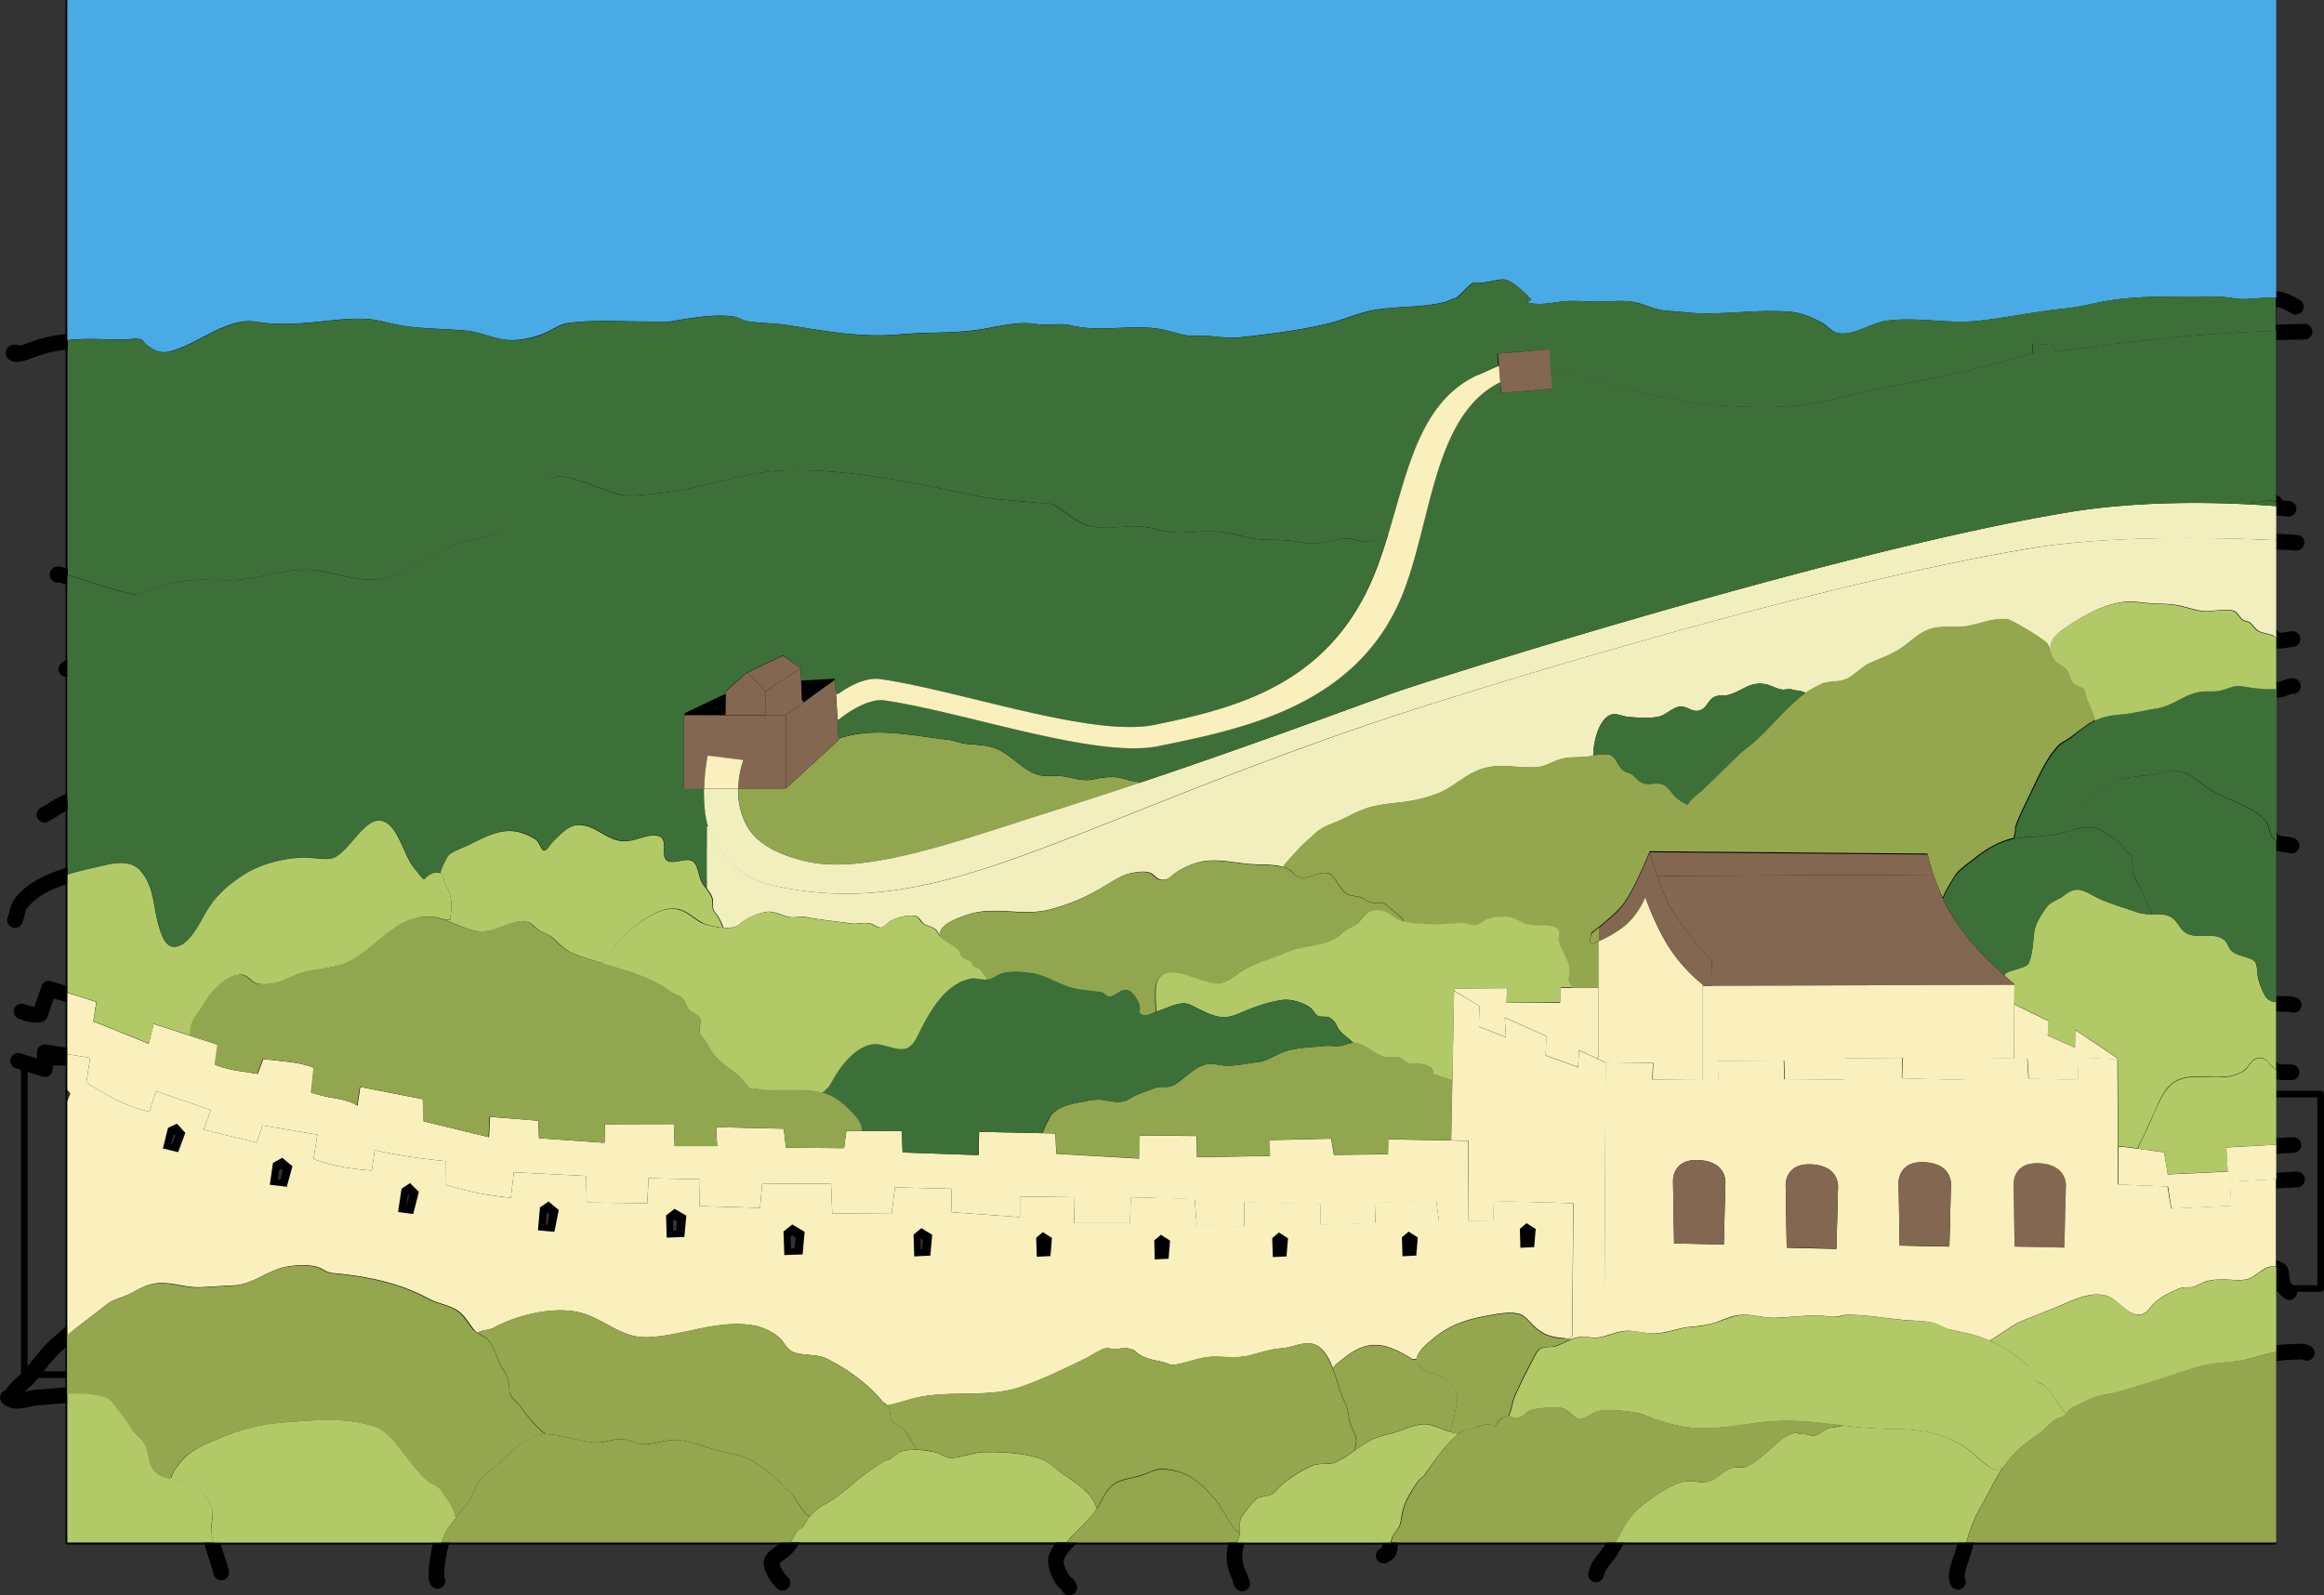 <svg id="Layer_1" data-name="Layer 1" xmlns="http://www.w3.org/2000/svg" viewBox="0 0 1397.1 959.2">
  <rect x="0" y="0" width="1397.1" height="959.2" fill="#333333" stroke="none"/>
  <g id="Layer_1-2" data-name="Layer 1">
    <g id="Guideline">
      <path d="M829.2,525.4h404.6v301H829.2Z" transform="translate(41.7 0.8)" fill="none" stroke="#000" stroke-linecap="round" stroke-linejoin="round" stroke-width="4"/>
      <path d="M-27.1,637.8H902.1V825.7H-27.1Z" transform="translate(41.7 0.8)" fill="none" stroke="#000" stroke-linecap="round" stroke-linejoin="round" stroke-width="4"/>
      <path d="M1230.6,657h122.8V773.9H1230.6Z" transform="translate(41.7 0.8)" fill="none" stroke="#000" stroke-linecap="round" stroke-linejoin="round" stroke-width="4"/>
    </g>
    <g id="Layer_2" data-name="Layer 2">
      <path d="M922.4,802.9c-.1-7,.7-164.2.7-164.2l28.5.3-.3,10,39.6-.3-.3-10.9,39.7-.2.3,11.2,36.4.3.1-12.9,34.4-.2-.2,12.3,40.3,1-.1-13.6,35.2.8.7,11.9,29.7.8.4-13.5,23.4,1.1.8,140.2" transform="translate(41.7 0.8)" fill="none" stroke="#000" stroke-linecap="round" stroke-linejoin="round" stroke-width="9.4"/>
      <path d="M830.2,681.1l1.7-85.5,15.3,9.2-.4,12.4,16.2,6.4-.7-11.8,25.1,11.1-.5,11.6,19.5,7.1.5-10.3,15.8,7.4" transform="translate(41.7 0.8)" fill="none" stroke="#000" stroke-linecap="round" stroke-linejoin="round" stroke-width="9.4"/>
      <path d="M832.4,594.3l31.3-.3-.3,8.7,32.2.1.1-9h23.4" transform="translate(41.7 0.8)" fill="none" stroke="#000" stroke-linecap="round" stroke-linejoin="round" stroke-width="9.4"/>
      <path d="M1168.8,604l20.6,10-.6,8.7,16.4,7.3.1-10.8,26.2,17.7" transform="translate(41.7 0.8)" fill="none" stroke="#000" stroke-linecap="round" stroke-linejoin="round" stroke-width="9.4"/>
    </g>
    <g id="Layer_3" data-name="Layer 3">
      <path d="M1168.7,592.3l-.3,43.3" transform="translate(41.7 0.8)" fill="none" stroke="#000" stroke-linecap="round" stroke-linejoin="round" stroke-width="9.4"/>
      <path d="M981.4,593v54" transform="translate(41.7 0.8)" fill="none" stroke="#000" stroke-linecap="round" stroke-linejoin="round" stroke-width="9.4"/>
      <path d="M918.8,569v65.6" transform="translate(41.7 0.8)" fill="none" stroke="#000" stroke-linecap="round" stroke-linejoin="round" stroke-width="9.4"/>
      <path d="M1171.1,592.1l-191.4.6" transform="translate(41.7 0.8)" fill="none" stroke="#000" stroke-linecap="round" stroke-linejoin="round" stroke-width="9.4"/>
      <path d="M913.3,568.2s12.7-4.6,21.2-11.5,12.4-17.2,12.4-17.2,6.2,17.9,14.9,31.1a95.73,95.73,0,0,0,19.7,21.5" transform="translate(41.7 0.8)" fill="none" stroke="#000" stroke-linecap="round" stroke-linejoin="round" stroke-width="9.4"/>
      <path d="M914.1,561.4s12.6-9.2,18.6-16.4c7-8.3,16.7-32.7,16.7-32.7s6.5,24.7,15.2,37.9,21.7,27.4,21.7,27.4" transform="translate(41.7 0.8)" fill="none" stroke="#000" stroke-linecap="round" stroke-linejoin="round" stroke-width="9.4"/>
      <path d="M987.2,591.5l-.4-14.4" transform="translate(41.7 0.8)" fill="none" stroke="#000" stroke-linecap="round" stroke-linejoin="round" stroke-width="9.4"/>
      <path d="M1169.1,592s-22-17.6-35.2-37.2-17.4-41.1-17.4-41.1l-166.8-1.4" transform="translate(41.7 0.8)" fill="none" stroke="#000" stroke-linecap="round" stroke-linejoin="round" stroke-width="9.4"/>
      <path d="M1119.7,525.9l-165.4.7" transform="translate(41.7 0.8)" fill="none" stroke="#000" stroke-linecap="round" stroke-linejoin="round" stroke-width="9.4"/>
      <path d="M914.9,561c-.9-.6-1.2,5-1.2,5.5" transform="translate(41.7 0.8)" fill="none" stroke="#000" stroke-linecap="round" stroke-linejoin="round" stroke-width="9.4"/>
    </g>
    <g id="Layer_4" data-name="Layer 4">
      <path d="M-30.8,637l16.1,5-.1-10.2L11.8,636,9.5,650.9s11.6,7.3,19.8,11.3a97.16,97.16,0,0,0,18.2,6.2L51.3,656l33,11.4L80.1,679l32,7.8,3.4-10.4,33,5.6-2.3,14.6a84.41,84.41,0,0,0,15.2,4.4c8.7,1.7,19.7,2.6,19.7,2.6l1.9-12.3s9.8,2.2,20.5,3.9,22,2.7,22,2.7l-.1,14.2s8,2.5,17.8,4.6a189.51,189.51,0,0,0,21.6,3.2l1.8-15.3,43.5,2.2.3,16,36.4.4.8-15,30.9.6-.3,16.1,36.4,1.1,1.3-14.4,41.4-.2.7,17.9,35.7.3,2-15.9,33.9.8.2,14,41,3V719.1l32.4.4.3,15.6h33.6l.3-15.6,38.5.9,1.2,15.8,28.7.9V722.4l45.9,1.2V736l32.8-1-.2-12.3,36.9-1.2,1.7,12.6,32.5-.6.4-11.7,47.8,1.2-.7,80" transform="translate(41.7 0.8)" fill="none" stroke="#000" stroke-linecap="round" stroke-linejoin="round" stroke-width="9.4"/>
      <path d="M-28.7,607.3c8.3,3.1,11.1,1.7,11.1,1.7l5.3-15.4,27.9,8.7L13.9,614l33.3,13.4,3-11.9L88.7,628,87,640.2a68.53,68.53,0,0,0,14.3,3.7c8.7,1.4,11.3,1.8,11.3,1.8l3.4-8.9s4.9.4,15.5,1.7,14.9,3.6,14.9,3.6l-1.6,14.8a88.59,88.59,0,0,0,14.8,3.4c9.8,1.7,13,4.5,13,4.5l1.7-11.4,37.8,7.4.3,13.3,39.3,9.5.5-12.2,29.4,2.4.3,10.5,39.4,2.8.2-11.2,41.5-.1.5,13.3H389l-.6-11.4,40.7.9,1.3,11.4,34.9.3,1.4-10.4,33.3.2.5,12.9,45.6,1.6.3-14,45.8.9.6,12.2,49.8,2.9.4-13.9,34.1.3.3,12.8,43.9-.8-.2-9.5,36.9-.9,1.7,9.8,14.8-.2,17.7-.2.4-9,47.8.9.3,47.4" transform="translate(41.7 0.8)" fill="none" stroke="#000" stroke-linecap="round" stroke-linejoin="round" stroke-width="9.4"/>
      <path d="M1339.2,708.3l-40.8,2.2.7,14.5-36,1.7-2.2-13.3-30.3-1.2" transform="translate(41.7 0.8)" fill="none" stroke="#000" stroke-linecap="round" stroke-linejoin="round" stroke-width="9.4"/>
      <path d="M1337,687.6l-40.8,2.2.7,14.5-36,1.7-2.2-13.3-24.7-3.2" transform="translate(41.7 0.8)" fill="none" stroke="#000" stroke-linecap="round" stroke-linejoin="round" stroke-width="9.4"/>
    </g>
    <g id="Layer_5" data-name="Layer 5">
      <path d="M383,454.6s-6.6,31.5,3.6,50.5c6.6,12.3,19.9,23.7,33.9,26.9,97.3,22.4,164.5-28.9,354.7-94.7,53.1-18.4,268.6-85.6,404.1-107.8,63.6-10.5,159.6-4,159.6-4" transform="translate(41.7 0.8)" fill="none" stroke="#000" stroke-linecap="round" stroke-linejoin="round" stroke-width="9.4"/>
      <path d="M404.6,457s-8.1,20.2,2,39.2c6.6,12.3,22,18.5,35.9,21.7,35.9,8.3,91.7-12.5,146.3-29.7,93.5-29.4,188.9-65.6,209-72.4,32.2-11,268.6-85.6,404.1-107.8,63.6-10.5,132.2-2.9,132.2-2.9" transform="translate(41.7 0.8)" fill="none" stroke="#000" stroke-linecap="round" stroke-linejoin="round" stroke-width="9.4"/>
      <path d="M404.2,456.9l-21.9-2.6" transform="translate(41.7 0.8)" fill="none" stroke="#000" stroke-linecap="round" stroke-linejoin="round" stroke-width="9.4"/>
      <path d="M858.7,231.4c-41.5,18.3-39.7,78.4-56.8,123.5-26.5,69.7-97.2,83.3-147.7,93.7-37.4,7.7-117.6-20.8-164.8-27.5-11.6-1.6-25.1,8.8-25.1,8.8" transform="translate(41.7 0.8)" fill="none" stroke="#000" stroke-linecap="round" stroke-linejoin="round" stroke-width="9.4"/>
      <path d="M857.3,220.9s1-.7-10.5,4.3c-4.8,2.1,9.4-4.2.2-.1-41.5,18.3-44.4,71.3-61.5,116.4-26.5,69.7-83.2,84-133.8,94.4-37.4,7.7-117.6-20.8-164.8-27.5-11.6-1.6-25.1,8.8-25.1,8.8" transform="translate(41.7 0.8)" fill="none" stroke="#000" stroke-linecap="round" stroke-linejoin="round" stroke-width="9.4"/>
      <path d="M1178.6,212.8a698.06,698.06,0,0,1-78.4,18.4c-44.8,7.9-48.4,15.7-100.7,13.1s-108.6-23.7-108.6-23.7" transform="translate(41.7 0.8)" fill="none" stroke="#000" stroke-linecap="round" stroke-linejoin="round" stroke-width="9.4"/>
      <path d="M1180.3,216.1c.6-4.5-.9-5.7-.1-9.2.2-.6,6.2.2,6.2.2s8.1.5,7.7,1.4c-.9,1.8.7,3.6.2,7.3" transform="translate(41.7 0.8)" fill="none" stroke="#000" stroke-linecap="round" stroke-linejoin="round" stroke-width="9.4"/>
      <path d="M1343.7,198.6s-37.8.4-74.8,3.9-74,8.9-74,8.9" transform="translate(41.7 0.8)" fill="none" stroke="#000" stroke-linecap="round" stroke-linejoin="round" stroke-width="9.4"/>
    </g>
    <g id="Layer_6" data-name="Layer 6">
      <path d="M368.8,429.9h61.3V474H368.8Z" transform="translate(41.7 0.8)" fill="none" stroke="#000" stroke-linecap="round" stroke-linejoin="round" stroke-width="9.4"/>
      <path d="M430.5,473.7l31.4-28.8-2.2-36.1-29.8,21.4" transform="translate(41.7 0.8)" fill="none" stroke="#000" stroke-linecap="round" stroke-linejoin="round" stroke-width="9.4"/>
      <path d="M418.1,430.4l-.1-14.5-11.2-11.6-12.7,11.3-.1,13" transform="translate(41.7 0.8)" fill="none" stroke="#000" stroke-linecap="round" stroke-linejoin="round" stroke-width="9.4"/>
      <path d="M418.2,415.6l21-14-10.7-7.4L407.8,404" transform="translate(41.7 0.8)" fill="none" stroke="#000" stroke-linecap="round" stroke-linejoin="round" stroke-width="9.4"/>
      <path d="M439.7,420.6l-.6-18.8" transform="translate(41.7 0.8)" fill="none" stroke="#000" stroke-linecap="round" stroke-linejoin="round" stroke-width="9.4"/>
      <path d="M440.7,409.2l18.9-1" transform="translate(41.7 0.8)" fill="none" stroke="#000" stroke-linecap="round" stroke-linejoin="round" stroke-width="9.4"/>
      <path d="M369.3,429l24-11.4" transform="translate(41.7 0.8)" fill="none" stroke="#000" stroke-linecap="round" stroke-linejoin="round" stroke-width="9.4"/>
      <path d="M858.2,212.5,889,210l1.9,23.7-30.8,2.5Z" transform="translate(41.7 0.8)" fill="none" stroke="#000" stroke-linecap="round" stroke-linejoin="round" stroke-width="9.4"/>
    </g>
    <g id="Layer_8" data-name="Layer 8">
      <path d="M871.4,738.7l3.9-3.4,5.5,3.5-.9,10.9-8.2.4Z" transform="translate(41.7 0.8)" fill="none" stroke="#000" stroke-linecap="round" stroke-linejoin="round" stroke-width="9.4"/>
      <path d="M800.6,743.8l3.9-3.4,5.5,3.5-.9,10.9-8.2.4Z" transform="translate(41.7 0.8)" fill="none" stroke="#000" stroke-linecap="round" stroke-linejoin="round" stroke-width="9.4"/>
      <path d="M722.6,744.3l3.9-3.4,5.5,3.5-.9,10.9-8.2.4Z" transform="translate(41.7 0.8)" fill="none" stroke="#000" stroke-linecap="round" stroke-linejoin="round" stroke-width="9.4"/>
      <path d="M651.7,745.7l3.9-3.4,5.5,3.5-.9,10.9-8.2.4Z" transform="translate(41.7 0.8)" fill="none" stroke="#000" stroke-linecap="round" stroke-linejoin="round" stroke-width="9.4"/>
      <path d="M580.7,744.2l3.9-3.4,5.5,3.5-.9,10.9-8.2.4Z" transform="translate(41.7 0.8)" fill="none" stroke="#000" stroke-linecap="round" stroke-linejoin="round" stroke-width="9.4"/>
      <path d="M506.9,742.2l4.7-3.9,6.5,4L517,754.8l-9.7.4Z" transform="translate(41.7 0.8)" fill="none" stroke="#000" stroke-linecap="round" stroke-linejoin="round" stroke-width="9.4"/>
      <path d="M428.8,740.5l5.3-4.2,7.4,4.4-1.2,13.6-11,.4Z" transform="translate(41.7 0.8)" fill="none" stroke="#000" stroke-linecap="round" stroke-linejoin="round" stroke-width="9.4"/>
      <path d="M358.1,730.8l5.1-4,7.1,4.1-1.2,12.7-10.6.4Z" transform="translate(41.7 0.8)" fill="none" stroke="#000" stroke-linecap="round" stroke-linejoin="round" stroke-width="9.4"/>
      <path d="M282.4,726l5.2-3.5,6.1,5.1-2.6,13.1-9.8-.8Z" transform="translate(41.7 0.8)" fill="none" stroke="#000" stroke-linecap="round" stroke-linejoin="round" stroke-width="9.4"/>
      <path d="M199.2,714.6l5-3.4,5.3,5.4-3.3,13.1-9.1-1.1Z" transform="translate(41.7 0.8)" fill="none" stroke="#000" stroke-linecap="round" stroke-linejoin="round" stroke-width="9.4"/>
      <path d="M121.9,699.3l5.6-3.1,6.1,5.1-3.4,12.3L120,712.4Z" transform="translate(41.7 0.8)" fill="none" stroke="#000" stroke-linecap="round" stroke-linejoin="round" stroke-width="9.4"/>
      <path d="M58.7,678l5.4-2.4,5,5.5-4.4,11.5-9.2-2.2Z" transform="translate(41.7 0.8)" fill="none" stroke="#000" stroke-linecap="round" stroke-linejoin="round" stroke-width="9.4"/>
      <path d="M963.5,711.4s-1.7-14.8,15.5-14c18,.9,15.9,15,15.9,15l-.9,35.7-29.9-.6Z" transform="translate(41.7 0.8)" fill="none" stroke="#000" stroke-linecap="round" stroke-linejoin="round" stroke-width="9.4"/>
      <path d="M1031.2,714s-1.7-14.8,15.5-14c18,.9,15.9,15,15.9,15l-.9,35.7-29.9-.6Z" transform="translate(41.7 0.8)" fill="none" stroke="#000" stroke-linecap="round" stroke-linejoin="round" stroke-width="9.4"/>
      <path d="M1099.1,712.7s-1.7-14.8,15.5-14c18,.9,15.9,15,15.9,15l-.9,35.7-29.9-.6Z" transform="translate(41.7 0.8)" fill="none" stroke="#000" stroke-linecap="round" stroke-linejoin="round" stroke-width="9.4"/>
      <path d="M1168.2,713.3s-1.7-14.8,15.5-14c18,.9,15.9,15,15.9,15l-.9,35.7-29.9-.6Z" transform="translate(41.7 0.8)" fill="none" stroke="#000" stroke-linecap="round" stroke-linejoin="round" stroke-width="9.4"/>
    </g>
    <g id="Outline">
      <rect x="39.9" y="0.8" width="1327.9" height="927.3" fill="none" stroke="#000" stroke-miterlimit="10"/>
      <path d="M-15,489c5-2.5,9.5-6.5,15-7.9,1.5-.4,3.3.4,4.7,0,4.6-1.1,8.8-4.4,13.5-5.5,3.9-1,9.5,0,13.5,0,6.3,0,13.6-1,19.8,0,1.4.2,2.6,1.3,4,1.6,3.3.7,7.3,0,10.3-.8,3.7-.9,8.1.8,11.9,0a89.34,89.34,0,0,0,12.7-4c2.9-1.2,5.7-4.2,8.7-5.5,5-2.1,13.3-2.3,17.4-4.7s7.5-5.8,11.1-8.7c3.2-2.6,7.1-3.4,10.3-5.5,8.8-5.9,17.2-9.8,27.7-11.9,4.4-.9,8.7.6,12.7,1.6,2.6.6,6,0,8.7,0,9.7,0,20.5-2.7,30.1-.8,7.9,1.6,16,4.4,23.7,6.3,7,1.7,14.4,2.2,21.4,4,5.5,1.4,11.9-1.1,17.4,0,9.7,1.9,19.8,1.6,29.3,4,2.7.7,6.1-.9,8.7,0,3.1,1,4.3,4.3,6.3,6.3.5.5,12.3,6,13.5,6.3,2.6.6,5.3-.8,7.9-.8,5.3,0,6.4,1.2,11.1,2.4,3.3.8,6.3-1.6,9.5-1.6" transform="translate(41.7 0.8)" fill="none" stroke="#000" stroke-linecap="round" stroke-linejoin="round" stroke-width="9.4"/>
      <path d="M462.1,443.9c21.5-7.2,43.9-1.6,65.7.8,3.4.4,6.8,2,10.3,2.4,6.3.7,13,.6,19,3.2,9.2,3.9,16,13.8,26.1,15.8,4.8,1,10.2-.2,15,.8,5,1,11.2,2.9,16.6,1.6,4.5-1.1,11.9-2,16.6-.8,3.7.9,7.2,2.4,11.1,2.4" transform="translate(41.7 0.8)" fill="none" stroke="#000" stroke-linecap="round" stroke-linejoin="round" stroke-width="9.4"/>
      <path d="M-31.2,211.3c-.8,0-1.8-.6-2.3,0-.4.4,1,.8,1.6.8,3.2,0,7.8-2,10.9-3.1,7.5-2.8,14.6-3.9,22.5-4.7,10.2-.9,20.2,0,30.3,0,2.6,0,8.6-1.2,10.9,0,1.3.7,1.9,2.2,3.1,3.1,6.1,4.6,9.4,5.7,17.1,3.1,14.1-4.8,26.1-15,41.1-17.1,4.2-.6,8.4.3,12.4.8,7.9,1,17.7.7,25.6,0,12.2-1,24.2-3.2,36.5-2.3,7,.5,13.4,2.8,20.2,3.9,12.9,2.1,25.9,1.9,38.9,3.1,8,.7,15.4,4.3,23.3,5.4,8.1,1.2,18.4-1,25.6-4.7,4.4-2.2,8.2-4.8,13.2-5.4,14.9-1.9,30.7-.8,45.9-.8,4.7,0,10.1.8,14.8,0,11.6-1.9,25.4-4.6,37.3-3.1,3.4.4,6.6,2.6,10.1,3.1,7.9,1.1,16.2,1,24.1,2.3,22,3.7,44.1,7.5,66.8,5.4,16.1-1.5,33-.4,49-3.1,10.1-1.7,22.2-4.8,32.6-3.1,6.5,1.1,14.6-.8,21,.8,15.7,3.9,32.9.1,49,1.6,6.2.6,11.9,2.4,17.9,3.9,5,1.2,9.8.4,14.8.8,6.9.6,14.1,1.5,21,.8,17.1-1.9,33.6-4,50.5-7.8,10.1-2.2,19.4-6.9,29.5-8.5,13.9-2.3,28.4-1.3,42-4.7,2.1-.5,4.1-1.8,6.2-2.3s9.7-10,11.7-9.5c5,1.2,12.2-1.8,17.3-1.8,5.3,0,14.9,10.1,16.8,12.2" transform="translate(41.7 0.8)" fill="none" stroke="#000" stroke-linecap="round" stroke-linejoin="round" stroke-width="9.4"/>
      <path d="M807.7,209.7c10.9-10.9,34.7-29.3,51.3-31.4,7.4-.9,13,3.3,19.9,4.2,5.7.7,11.2-.3,16.8-1,7.3-1,15.7,0,23,0,6.3,0,13.7-1,19.9,0,6.4,1.1,12.5,4.3,18.8,5.2,3.8.5,7.7.6,11.5,1,21.7,2.7,44.3-2.2,66,0,5.9.6,12.5,3.6,17.8,6.3,3.3,1.7,5.6,5.5,9.4,6.3,9.8,2,19.9-6,29.3-7.3,18.1-2.6,37.3,2,55.5,0,17.2-1.9,34.1-5.6,51.3-7.3,9.9-1,19.6-3.8,29.3-5.2,14.4-2.1,29.1-2.1,44-2.1,9.8,0,19.9-.5,29.3,1,9.2,1.5,19.1-1.5,28.3,0,3.3.5,6.5,2.7,9.4,4.2" transform="translate(41.7 0.8)" fill="none" stroke="#000" stroke-linecap="round" stroke-linejoin="round" stroke-width="9.4"/>
      <path d="M841.2,304c6.3-12.6,25.4-9.9,36.7-10.5,30.7-1.6,61.3-3.1,92.2-1,8.1.5,17.5,3.1,25.1,5.2,5.6,1.6,10.8,4.6,16.8,5.2a134.67,134.67,0,0,0,22,0c9.7-.7,19-2.9,28.3-5.2,11.9-3,24.8-3.4,36.7-7.3a254.52,254.52,0,0,1,31.4-8.4c5.2-1,10.5-3.4,15.7-4.2,12.7-1.8,25.1-.8,37.7,1,4.5.6,9.2-.6,13.6,0,8.9,1.3,16.2,6.2,25.1,7.3,8.2,1,16.9-1.2,25.1,0,3.5.5,6.1,3.5,9.4,4.2,8.8,1.8,18.4.3,27.2,2.1,6.3,1.3,12.7,3.8,18.8,6.3,2,.8,4.2,2.7,6.3,3.1,5.7,1.1,11.7-2.6,16.8,0" transform="translate(41.7 0.8)" fill="none" stroke="#000" stroke-linecap="round" stroke-linejoin="round" stroke-width="9.4"/>
      <path d="M1132.2,241.5c-.3-.2-1.5-.5-1.1-.5,1.6-.2,3.2.1,4.8,0,1.4-.1,2.8-.3,4.3-.5,4.3-.7,8.5-1.6,12.8-2.1,15-1.8,32.3-2,46.9,2.1" transform="translate(41.7 0.8)" fill="none" stroke="#000" stroke-linecap="round" stroke-linejoin="round" stroke-width="9.4"/>
      <path d="M-6.8,344.9c-5-3.2,42.8,13.4,46,12.4,7.9-2.5,15.8-5.2,23.8-7.2,13.3-3.3,28.6-.1,42.2-2.1,12.7-1.9,25.6-6.2,38.6-5.5,12.8.7,28,7.3,40.3,5.7,14.4-1.9,26.7-10.5,39-17.5,10.5-6,27.2-7,37.8-12.7,14.1-7.6,15.3-30.3,31.6-31.6,11.7-1,31.8,11.8,43.3,11.5,6.6-.2,13.6-.9,20.2-1.7,24.5-2.7,48.6-12.8,73.5-13.5,38.5-1,77.7,7.5,115.2,15.4,11.5,2.4,23.8,2.8,35.5,4.1,2.9.3,8.2-.2,10.8,1.3,7.1,3.9,12.3,10,20.6,12.4,9.2,2.6,19.7.3,28.9.4,8.4,0,16.1,3.7,24.5,3.8,6.7.1,13.4-.8,20.1-.7,7.3.1,14.7,1.7,21.6,3.5,8.7,2.3,18,1.1,26.7,2.1,4.5.5,10.2,2.1,14.8,1.7,5.9-.5,11.4-2.5,17.3-3,5.1-.4,10.7,2.5,15.8,1.8,3.8-.5,6.9-4.2,10.4-3.8" transform="translate(41.7 0.8)" fill="none" stroke="#000" stroke-linecap="round" stroke-linejoin="round" stroke-width="9.4"/>
      <path d="M302.3,364.9c.4-.6.6-1.5,1.2-1.9,6.5-3.5,12.9-7.7,20.1-9.7a235.83,235.83,0,0,1,40.8-7.3c16.6-1.5,33.4-1,50.1-1.2,7.5-.1,16.2,1.4,23.7,2.7,17,3.1,33.6,6.6,51.1,7.9,14.9,1.1,30-.1,45,.2,9.3.2,18.6.3,28,.2,12.8,0,25.3.2,27.2,15.2" transform="translate(41.7 0.8)" fill="none" stroke="#000" stroke-linecap="round" stroke-linejoin="round" stroke-width="9.4"/>
      <path d="M-1.8,401.5c6.7-5.3,15.5-3.4,23.4-3.3,24.1.5,48.5,4.6,72.4,4.4,25.3-.2,49.3-9,73.6-14.4,13.8-3.1,28.3-3,41.8-7.1,10.8-3.3,21.4-7,32.2-10.3,11.8-3.5,22.4-9.4,34.9-7.9" transform="translate(41.7 0.8)" fill="none" stroke="#000" stroke-linecap="round" stroke-linejoin="round" stroke-width="9.4"/>
      <path d="M71.6,622.1c0-8.1,3.7-11.1,7.8-17.7,4.8-7.7,12.1-17,21.9-18.4,3.8-.5,5.8,2.2,8.5,4.2s6.9,1.7,9.9,1.4c7.2-.7,13.6-5.2,20.5-7.1,6.3-1.7,12.8-2.1,19.1-3.5,19.9-4.4,31.4-27.6,52.4-29.7,13.2-1.3,21.1,6.8,33.3,8.5,10.3,1.5,18.8-7.4,29-5.7,2.9.5,4.3,2.5,6.4,4.2,2.8,2.3,7.6,3.3,9.9,5.7,3.5,3.5,7.1,7.2,12,9.2,19.6,7.9,42.3,10.5,59.4,23.4,2,1.5,4.6,1.7,6.4,3.5s2.4,5.2,4.2,7.1,5.8,2.7,6.4,5.7c.5,2.6-1.3,7.9.7,9.9,3.2,3.2,4.4,7,7.1,10.6,4.7,6.3,11.6,9.4,17,14.9,1.7,1.7,2.9,4.1,5,5.7,1.7,1.3,3.1.3,5,.7,6.2,1.2,11.3.7,17.7.7,15.8,0,25.3-.2,36.8,11.3,3.5,3.5,7.8,7.3,7.8,13.1" transform="translate(41.7 0.8)" fill="none" stroke="#000" stroke-linecap="round" stroke-linejoin="round" stroke-width="9.4"/>
      <path d="M584.3,681.4a78.3,78.3,0,0,1,4.9-10.1c3.8-5.7,12-7.5,18.3-8.6,4-.7,8.1-1.8,12.2-1.4s8.5,1.8,12.6,1.1c3.1-.5,5.8-2.8,8.6-4,3.8-1.6,7.7-3,11.5-4.3,3.6-1.2,7.6.4,11.2-1.8,6.3-3.9,11.3-10.2,18.7-12.2,4.4-1.2,8.6.7,13,.7,6.4,0,12.7-1.4,19.1-2.2,5.3-.7,10.1-4.3,15.1-6.1,7.6-2.7,16.9-2.7,24.8-3.6,3.1-.3,6.3.5,9.4,0s6.4-2.5,9.7-1.8c6.2,1.2,10.9,6.9,16.5,8.3,2.8.7,6.3-.5,9,.4,2.2.7,3.5,3,5.8,3.6,2.9.8,6.3-.2,9,.7a27,27,0,0,0,4,1.4c1.7.4,1,3.2,2.2,4.3,0,0,10.1,3.6,10.8,3.6" transform="translate(41.7 0.8)" fill="none" stroke="#000" stroke-linecap="round" stroke-linejoin="round" stroke-width="9.4"/>
      <path d="M455.5,655.3c-.1-.3-.1-.9-.4-.9s-1.3.9-.9.9c1.2,0,5.3-7.8,6-9,4.7-7.7,13.3-18,23-18.8,6.3-.5,15.3,5,20.5,2.1,4.6-2.6,6.2-8,8.5-12.4,6.2-11.7,14.5-25.8,28.6-29,3.8-.9,7.9.9,11.5.4,3-.4,5.5-3.2,8.5-3.8,5.8-1.3,13-.7,18.8.4,7.6,1.5,14,5.9,21.3,8.1,6.1,1.8,12.6,2.1,18.8,3,2,.3,2.9,2.6,5.1,2.6,4,0,7.3-5.7,11.9-3.4,2.8,1.4,6,6.7,6.4,9.8.3,2.2-1.1,3.9,1.7,4.7s5.3-1,7.7-1.7c5.2-1.6,10.2-4.5,15.8-5.1,3.6-.4,6.3,1.4,9.4,3,5.5,2.7,11.5,5.9,17.9,5.1,3.5-.4,7-2.1,10.2-3.4,7.5-3.1,15.1-5.7,23-6.8,5-.7,13.2,1.8,17.1,5.1,1.3,1.1,2.3,3.4,3.8,4.3,2.5,1.4,5.6-.2,8.1,1.7,3.5,2.6,3.3,5.4,6,8.1,1.5,1.5,5.8,4.9,7.3,6.4" transform="translate(41.7 0.8)" fill="none" stroke="#000" stroke-linecap="round" stroke-linejoin="round" stroke-width="9.4"/>
      <path d="M653.7,607.5c-.3.3-.8,1.2-.9.9-.6-3.4-.4-9.1-.4-12.8,0-7.9,4.2-11.7,11.9-11.1,8.5.7,19.1,7.3,27.3,6.4,4.4-.5,9.2-5,12.8-7.2a84.56,84.56,0,0,1,8.5-4.3c3.9-1.7,8-2.8,11.9-4.3,4.6-1.8,9.2-4.1,14.1-5.1,7.1-1.4,15.3-2.3,21.7-6,2.1-1.2,4-3.2,6-4.7s5.4-2.4,7.2-4.3c2.5-2.5,5.2-6.9,9-7.7,8.8-1.8,12,5,19.6,7.2a45.7,45.7,0,0,0,7.2.9,124.77,124.77,0,0,0,25.2-.4c3.6-.4,6.4,1.8,9.8,1.3,2.1-.4,3.6-2.1,5.5-3a28.11,28.11,0,0,1,14.9-1.7c3.7.7,7,3.4,10.7,4.3,4.3,1,13.9-.3,17.1,2.1,3.7,2.8,1,4.7,1.7,8.1,1.1,5.5,5.6,10.7,6.4,16.2.5,3.8-2.4,9.1,2.3,11.5" transform="translate(41.7 0.8)" fill="none" stroke="#000" stroke-linecap="round" stroke-linejoin="round" stroke-width="9.4"/>
      <path d="M321.8,577.2c5.7-11.4,24.5-29,38.3-30.8,8.7-1.1,12.6,4.2,19.5,8.2,4.2,2.4,13.4,3.8,18.2,3.1,3.3-.5,4.9-2.7,7.5-4.4a35.39,35.39,0,0,1,13.2-5c4.3-.6,9.6,2.4,13.8,3.1,3.2.5,6.8-.6,10.1,0,8.7,1.7,17.7,2.3,26.4,3.8,3.8.6,8.2-.9,11.9,0,2.1.5,4.1,2.5,6.3,2.5,1.9,0,4.2-2.9,5.7-3.8,3.9-2.3,11.1-4.3,15.7-3.1,1.8.5,2.8,3.2,4.4,4.4,2.1,1.6,5.7,1.9,7.5,3.8,1.5,1.5,2,3.7,3.8,5,3.2,2.4,7.2,4.1,10.1,6.9.9.9,1.1,2.7,1.9,3.8,2.1,2.8,5.8,1.6,6.7,5.3.3,1.2,4.9,2.2,5.2,3.4.4,1.5,3.4,3.9,3.4,5.6" transform="translate(41.7 0.8)" fill="none" stroke="#000" stroke-linecap="round" stroke-linejoin="round" stroke-width="9.4"/>
      <path d="M523.4,564c-3.7-7.4,9.4-11.8,15.1-13.8,16.5-5.9,32.3.7,49-3.1a119.71,119.71,0,0,0,28.9-11.3c6.1-3.3,11.7-7.7,18.2-10.1,3.3-1.2,10.4-2.4,13.8-1.3,3.7,1.2,4.8,5.2,9.4,4.4,2.8-.5,4.7-2.9,6.9-4.4a45.15,45.15,0,0,1,14.4-6.3c10-2.3,20.2.5,30.2,1.3,4.4.3,8.8.3,13.2.6,3.9.3,8.2,1.2,11.3,3.8,1.9,1.6,3.1,3.3,5.7,3.8,5.7.9,11.5-3.9,17-2.5,3.4.9,7.1,10.5,11.3,12.6,2.7,1.3,6.9,1,9.4,2.5a16.75,16.75,0,0,0,5,2.5c2.3.5,7.1-.5,8.8,1.3,2,2,12.4,9.3,10.4,10.3" transform="translate(41.7 0.8)" fill="none" stroke="#000" stroke-linecap="round" stroke-linejoin="round" stroke-width="9.4"/>
      <path d="M729.1,521c-1.3,2.7.5-1,.5-1,2.6-3.1,5.4-6,8.1-9,3.1-3.5,6.6-6.3,10-9.5,4.7-4.4,8.2-5.3,13.8-7.6s10.9-5.6,16.6-7.6c6.5-2.3,13.7-3,20.5-3.8a93.2,93.2,0,0,0,22.8-5.2c9.4-3.5,16.3-11.2,26.2-14.7,11.5-4.2,22.3-.4,34.2-1.4,5.4-.5,10.3-4.1,15.7-5.2,4.5-1,8.8-.5,13.3-1,4.7-.4,9-2,13.8-1.4s5.8,7.7,9.5,10c1.6,1,3.7,1.1,5.2,2.4,2.6,2.1,4.1,4.6,7.6,5.2,3.7.6,8-1.1,11.4,1,3.2,1.9,5.2,6.3,8.6,8.6,2.8,1.9,6.1,4.1,9.5,4.8,1.7.3,4.7.5,6.2,1.4,1.3.8,1.4,3.1,1.9,4.3.8,1.9,4.5,5.4,6.2,6.7,5.4,4,11.4,3.9,11.4,11.9" transform="translate(41.7 0.8)" fill="none" stroke="#000" stroke-linecap="round" stroke-linejoin="round" stroke-width="9.4"/>
      <path d="M1243.4,689.1c2.4-4.8,4.6-9.3,6.8-14.2,2-4.5,3.9-9,6.1-13.5,9.7-20.2,24.4-11.7,41.8-14.2,2.7-.4,7.5-2.1,9.4-4,3.1-3.1,5.1-8.6,10.8-6.7,3.1,1,4.4,4.3,6.8,6.1,1.9,1.5,8.3,1.3,10.8,1.3" transform="translate(41.7 0.8)" fill="none" stroke="#000" stroke-linecap="round" stroke-linejoin="round" stroke-width="9.4"/>
      <path d="M1163,586.7c-1.5-3.1,12.8-4.1,14.3-7.6,2.6-6,2.5-12.6,3.4-18.9.7-5.2,4.4-10.8,7.4-14.8,2.5-3.4,7-4.4,10.1-6.7s6.5-4.6,10.8-3.4c3.9,1.1,7.8,3.8,11.5,5.4,7.5,3.2,15.2,5.5,22.9,8.1,5.9,2,12.6-.2,18.2,2s6.1,8.5,11.5,10.8c6.8,2.9,15.5-1.2,21.6,3.4,2.6,2,2.6,5.3,5.4,7.4,3.6,2.7,9.3,2.7,12.8,5.4,1.9,1.4,1.8,6.1,2,8.1.5,3.8,3.2,12,6.1,14.8,3.4,3.4,11.8,1.2,16.2,2.7" transform="translate(41.7 0.8)" fill="none" stroke="#000" stroke-linecap="round" stroke-linejoin="round" stroke-width="9.4"/>
      <path d="M1126.1,539.6c1-3.1,5.5-10.5,7.3-13.1,2.4-3.6,8.2-7.5,11.5-10.1,7.6-6.2,17.6-11.9,27.7-12.8,6.9-.6,14-.8,20.9-2,7.2-1.3,15.6-5.1,22.9-4,3.5.5,7.2,3.6,10.1,5.4,5.6,3.3,5.7,3.7,9.4,8.8.8,1,2.2,1.5,2.7,2.7,1.2,3,.7,6.9,1.3,10.1.8,4.2,4.5,8.8,6.1,12.8s3.1,7.2,5,11" transform="translate(41.7 0.8)" fill="none" stroke="#000" stroke-linecap="round" stroke-linejoin="round" stroke-width="9.4"/>
      <path d="M1208.9,497.3c-11.8-3.9,8.8-18.6,13.6-23.4,7-7,20.7-7,29.7-8.1,5.4-.7,10.6-3.1,16.2-2,6.3,1.3,12.1,7.5,17.5,10.8,10.7,6.4,24.1,9.3,33.1,18.2,3.2,3.2,2.4,9.4,6.1,12.1,3,2.2,7.4,1.6,10.8,2.7" transform="translate(41.7 0.8)" fill="none" stroke="#000" stroke-linecap="round" stroke-linejoin="round" stroke-width="9.4"/>
      <path d="M1168.2,504c1.9-5.8-.2-3.7,2.3-9.9,2.6-6.4,5.8-12.6,8.8-18.9,4.3-8.9,9.2-19.9,16.2-27,1.5-1.5,4.4-2.9,6.1-4,5.5-3.9,10.7-8.6,16.9-11.5,5.4-2.5,10.5-2.7,16.2-3.4,6.5-.7,13.1-2.5,19.6-3.4,9.8-1.4,17-8.9,27-10.1,3.9-.5,7.5.2,11.5-.7,3.6-.8,8.4-3.3,12.2-2.7,7.5,1.2,16.5,2.6,24.3,1.3,2.7-.5,4.6-2,7.4-2" transform="translate(41.7 0.8)" fill="none" stroke="#000" stroke-linecap="round" stroke-linejoin="round" stroke-width="9.4"/>
      <path d="M972.2,484c1.8-3.5,6.2-6.3,8.8-8.8,7.5-7.1,14.9-14.4,22.3-21.6,2.3-2.2,5-4,7.4-6.1,11.8-9.8,21-23,33.7-31.7a80.55,80.55,0,0,1,8.8-4.7c5.8-2.1,11.2-.3,16.9-4,4.2-2.8,8-6.7,12.8-8.8,6.3-2.7,12.5-4.8,18.2-8.8,5.9-4.1,10.9-9.6,18.2-11.5,7.1-1.8,13.9-.2,20.9-1.4,8.2-1.4,15.6-5,24.3-4,2.7.3,21.9,11.9,23.6,14.2,2.3,3,2.3,7.1,4.7,10.1,1.9,2.4,4.8,3.4,6.8,5.4,2.6,2.6,2.4,7.1,5.4,9.4,1.2,1,4.4,1.8,5.4,2.7,1,1.1,1.5,4.9,2,6.1,1.4,3.4,4.3,8.8,4.8,12.9" transform="translate(41.7 0.8)" fill="none" stroke="#000" stroke-linecap="round" stroke-linejoin="round" stroke-width="9.4"/>
      <path d="M1190.4,391.4c-1.4-6.5,4.8-10.9,9.2-14,10.3-7.1,23-14.4,35.8-15.5,4.3-.4,8.6.2,12.8.7,6.4.6,12.5.2,18.9,1.3,5,.9,9.7,2.9,14.8,3.4,5.6.6,13.5-1.8,18.9,0,2.1.7,3.5,4.3,5.4,5.4,1.3.8,3.6.9,4.7,2,1.3,1.3,2.9,3.8,4.7,4.7,2.7,1.3,6,1.6,8.8,2.7.9.4,1.2,1.6,2,2,2.2,1.1,7.7-.7,10.1-.7" transform="translate(41.7 0.8)" fill="none" stroke="#000" stroke-linecap="round" stroke-linejoin="round" stroke-width="9.4"/>
      <path d="M915.4,454.2c0-7.3,2.7-20.3,9.5-24.2,3.5-2,7.3.3,10.8.7,5.4.6,13.5,1.1,18.9,0,4.5-.9,8.8-6.1,13.5-6.1s7.1,4.2,12.1,2c3.9-1.7,4.4-6.6,8.8-8.1,2.5-.8,4.3-.2,6.7-.7,8.3-1.7,13-8.1,22.3-6.7,3.7.5,7.1,2.8,10.8,3.4,1.8.3,4.4-.7,6.1,0,2,.8,7.3.6,8.2,2.4" transform="translate(41.7 0.8)" fill="none" stroke="#000" stroke-linecap="round" stroke-linejoin="round" stroke-width="9.4"/>
      <path d="M-32.7,552.4c1.7-3.9,1.1-7.1,4-10.6,10.7-13.2,30.3-17,45.8-20.7,7.8-1.8,18.3-4.7,24.7,2.3,8.9,9.6,7.8,23.3,11.7,35,1.5,4.5,3.8,11.8,10,10.9,8-1.2,14.3-14.1,17.8-20.3,6-10.5,14-17.4,24.1-23.7,10-6.1,24-9.5,35.8-9.6,4.6,0,11.5,1.5,15.9.5,10.5-2.4,20.4-27.6,31.9-21.9,8.5,4.1,11.6,20.6,17.4,27.5,2,2.5,5.5,6.9,6.2,7,.3,0,5.5-6.5,10.4-3.4,1.2.7,1.7,5,2.4,6.2,4.6,7.5,3.8,12.8,3,21.4" transform="translate(41.7 0.8)" fill="none" stroke="#000" stroke-linecap="round" stroke-linejoin="round" stroke-width="9.4"/>
      <path d="M222.9,525.7c-1.7-.2,3.1-9.5,4-10.9,1.6-2.6,10-5.5,12.6-6.8,14.7-7.4,24.8-12.8,40.2-3.2,1.6,1,3.4,6,4.4,6.4,2.1.9,4.5-3.5,5.4-4.5,3.7-3.8,9.4-10.2,14.9-10.6,9.9-.7,15.9,7.3,25,9.3,8.9,2,16.6-4.7,24.2-2.7,5.7,1.5,1.2,11.3,4.6,14.4,4,3.6,13.1-2.8,16.8,1.6,2.6,3.2,2.6,8.9,4.8,12.4s5.5,6.2,6,10.5c.3,2.4-.5,4.9,1.3,7.1,2.4,2.9,3.6,5.6,5.1,9.4" transform="translate(41.7 0.8)" fill="none" stroke="#000" stroke-linecap="round" stroke-linejoin="round" stroke-width="9.4"/>
      <path d="M-33.3,840.1c-4.3-2.7,6.4-10,8.8-12.8,5.5-6.5,10.5-13.6,16.8-19.4,9.1-8.4,19.4-15.5,29.1-23.2,4-3.2,8-3.8,12.5-5.8,5.1-2.2,9-5.3,14.6-6.6,10.9-2.5,19.3,2.3,29.7,1.8,6.7-.3,13.4-.8,20-1.1,11.4-.6,20-8.9,30.9-11.1,5.6-1.1,12.3-1.6,18-.3,4.6,1,5.9,3.5,10.6,4,19.9,1.9,39.7,5.7,57.4,15.3,6,3.3,12.7,3.7,18.2,7.7,3.6,2.6,6.2,7.5,9,10.8,2.4,2.9,7,4.1,9.3,6.9,4,4.8,4.5,10.7,7.5,15.7,1.7,2.7,3.5,5.1,4.2,8.4.6,2.7.3,5.5,1.2,8.1s4.8,5.3,6.3,7.6c4.2,6.4,12.1,15.1,14.9,16.1" transform="translate(41.7 0.8)" fill="none" stroke="#000" stroke-linecap="round" stroke-linejoin="round" stroke-width="9.4"/>
      <path d="M244.5,801.6c1.6-1.7,7.2-1.8,9.9-3.2,15.1-8.2,39.9-14.2,56.5-7.7,12.8,5,22,14.1,36.6,13.4,21.5-1.1,41.6-10.9,63.5-7,5.1.9,12.8,4.4,16.2,8.5,2.2,2.6,4.4,6.6,8.3,7.7,6.2,1.8,13.8.9,19.6,3.8,12.2,6.3,24,14.7,32.6,25,1,1.3,3.9,3,4.6,4.4,1.1,2.3.4,6,2.2,8.2,2,2.5,5.4,3.2,7.4,5.7,2.7,3.2,3.5,6.4,6.1,9.5" transform="translate(41.7 0.8)" fill="none" stroke="#000" stroke-linecap="round" stroke-linejoin="round" stroke-width="9.4"/>
      <path d="M491.7,844.8c5.1-.9,12.8-3.6,17.9-4.7,20.3-4.2,41.5.5,61.4-6.2,13.7-4.6,26.4-11,39.5-17.3,3-1.4,8.1-5.1,11.5-5.9,1.9-.5,3.9.6,5.9.6,5.4-.3,3-1.5,9-.2,3.3.7,2.8,1.8,5.7,3.5,4.1,2.6,9,3.3,13.6,4.3,3.3.7,4.3,2.3,7.8,1.7,7.9-1.2,15.1-4.7,23.4-4.8,7.5-.1,14.5,1.1,22-.9,6.7-1.8,12.5-3.7,19.3-4.2,7.7-.6,15.8-6.3,22.9.1,7.8,7.1,9.7,22.1,14,31.2a24,24,0,0,1,3,10.3c.8,7.7,6.9,10.9,3.2,19.2" transform="translate(41.7 0.8)" fill="none" stroke="#000" stroke-linecap="round" stroke-linejoin="round" stroke-width="9.4"/>
      <path d="M758.9,823.1c1.1-2.6,2.9-3.4,5-5.2,7.6-6.3,15.5-10.8,25.7-8.6,6.4,1.4,16,6.5,20.9,10.9,1.7,1.6,3.1,3.8,5.6,4.5,3.9,1.2,6.1,1.3,9.6,3.9,2.6,1.9,7.8,6.2,8.1,9.7.4,5.8-3.2,17.9-3.8,21.4" transform="translate(41.7 0.8)" fill="none" stroke="#000" stroke-linecap="round" stroke-linejoin="round" stroke-width="9.4"/>
      <path d="M809.3,817.2c.4-4.8,7.5-10.3,10.7-12.9,9-7.5,19.7-11,31.1-13.1,6-1,14.1-2.9,20-1.1,3.4,1,6,4.5,8.3,6.8,5.8,5.6,10.4,7,18.2,7.7,3.7.3,2,.6,5-.5" transform="translate(41.7 0.8)" fill="none" stroke="#000" stroke-linecap="round" stroke-linejoin="round" stroke-width="9.4"/>
      <path d="M864.6,851.5c2.3-5.2,1.9-7.9,4.1-12.8,3.7-8.4,8-16.6,12.3-24.8a7.88,7.88,0,0,1,2.3-2.8c3-2,7-.8,10.2-2,5-1.9,10.2-5.2,15.5-5.5,2.6-.2,5.3.9,7.9.7,6.5-.3,12.7-4,19.3-4.2,5.6-.2,11.2,1.7,16.8,1.6,7.1-.2,14.3-3.5,21.3-4a61.72,61.72,0,0,0,17.3-3.4c4.1-1.6,8.7-3.4,13.3-3.7,6.5-.5,13.3,2,19.8,1.8,8.3-.3,16.7-1.4,25.1-1.7,3.6-.1,7.3,1.2,10.9,1,2.7-.1,5.4-1.2,8.1-1.2,10.7-.1,22,2,32.6,3,6.1.6,12.8.4,18.8,1.7,3.4.8,6.3,3.1,9.6,3.9,8.5,2,17.1,3.4,25.2,7.3,7.5,3.6,16.7,9.2,22.5,15.1,2.2,2.2,2.2,6.5,4.2,8.4,1.6,1.5,4,2,5.6,3.5,5.3,5.1,9.7,14,12.7,16.4" transform="translate(41.7 0.8)" fill="none" stroke="#000" stroke-linecap="round" stroke-linejoin="round" stroke-width="9.4"/>
      <path d="M1153.6,805.3c-2.2,3.8,12.7-8,17.5-10.1,8.2-3.6,16.6-6.7,24.9-10.1s18.7-8.7,28-6c7,2,12.4,11.6,19.4,11.4,5.3-.1,6.3-4.1,9.7-7.3s9.2-6.2,13.5-8c3.6-1.5,5.1-1,8.8-1.2,1.4-.1,5.9-2.5,6.6-2.8a32.23,32.23,0,0,1,12.6-1.9c4.7.1,10.4,1.1,14.9-.4,5.8-1.9,11.9-11.1,19.4-5.9,1.8,1.3-.6,8.9,5.6,13.1" transform="translate(41.7 0.8)" fill="none" stroke="#000" stroke-linecap="round" stroke-linejoin="round" stroke-width="9.4"/>
      <path d="M1135.3,950.3c-2.3-4.7,1.9-12.9,3.1-17.5,2-7.4,3.7-14.7,7.2-21.6,2.5-5,5.6-9.8,8.1-14.8,4.6-9.2,9.8-18.1,17.5-25.2,4.1-3.7,8.7-6.5,13-9.9,3.1-2.4,6.1-6.1,9.4-8.1,1.5-.9,4.2-1,5.4-2.2,1.4-1.4,2.5-4.1,4.5-4.9,3.9-1.6,8.4-4.4,12.6-5.8,5.1-1.7,10.6-2.1,15.7-3.6,5.5-1.7,11.1-3.3,16.6-4.9,10.2-3.1,20.3-6.8,30.6-9.9,6.8-2,14.6-2.4,21.6-3.1,11.4-1.3,22.7-6.7,34.2-6.7,2.9,0,7.7-.9,10.3.5" transform="translate(41.7 0.8)" fill="none" stroke="#000" stroke-linecap="round" stroke-linejoin="round" stroke-width="9.4"/>
      <path d="M1160.1,882c-1.8,3.6-5.4.7-7.6-.9-4.8-3.5-9-7.9-13.9-11.2-13.4-8.9-28.8-10.8-44.5-10.8-24.1,0-47.8-6.5-71.9-4.5-14.7,1.2-29.7,4.8-44.5,4-8.7-.4-17-2.7-25.2-5.4-3.8-1.3-7.8-3.3-11.7-4a93.85,93.85,0,0,0-13-1.3c-3.1-.2-7.4-.2-10.3.9-3.4,1.3-6.2,4-9.9,4.5-2.8.4-7.3-5.9-11.2-6.7s-14.7.1-18.4,1.3c-2.3.8-3.6,3.1-5.8,4-3.1,1.3-6.2-.7-9.4,0s-4.3,3.8-6.3,5.8" transform="translate(41.7 0.8)" fill="none" stroke="#000" stroke-linecap="round" stroke-linejoin="round" stroke-width="9.4"/>
      <path d="M856.1,857.4c-2-.3-1.5-1.2-4.1-1.1s-5.4,1.4-7.7,2.2c-2.7.9-5.9.9-8.4,2.6-8.9,6.4-15.5,16.8-21.7,25.5-1,1.4-3,2.4-4,3.9-3.3,4.6-7.2,10.8-8.8,16.2-1,3.2-1.1,6.7-2.1,9.9-1,2.9-3.6,5-4.7,7.8-1.8,4.9,1.1,7.5-4.5,10.1" transform="translate(41.7 0.8)" fill="none" stroke="#000" stroke-linecap="round" stroke-linejoin="round" stroke-width="9.4"/>
      <path d="M917.8,945.8c.9-5.5,5.6-9.5,8.5-14,5.2-8,8.4-17.6,15.8-24.2,6.4-5.7,20-15.5,28.8-17,4.7-.8,9.6,1.4,14.2,0,5.3-1.7,8.6-6.4,13.8-8,2.9-.9,6,.2,8.7-.9,7.8-3.1,15.3-12,22-16.9a19.81,19.81,0,0,1,6-3c3.5-.8,3.2.8,6.8.5,1.8-.2,3.7,1,5.5.9,3.9-.3,7.3-4.5,9.8-4.7,2.7-.2,7.4-1.8,9.9-1.4" transform="translate(41.7 0.8)" fill="none" stroke="#000" stroke-linecap="round" stroke-linejoin="round" stroke-width="9.4"/>
      <path d="M835.7,861.4c-.4,2.2-16-4.6-18.9-5.1-5.3-.9-11,1.2-15.8,3.1-6.1,2.4-13.6,3.2-19.8,6.5-7.4,3.9-13,10-20.8,13.1-4.1,1.6-9.1.1-13.4,1.8a73.49,73.49,0,0,0-18.3,11.3c-1.8,1.6-4,4.7-6,5.8-2.6,1.5-6.2,1.5-8.9,2.5-1.5.6-9.1,10.2-9.9,12-1.6,3.7.1,7.9-1.3,11.7-2.9,7.9-3.1,15.3.9,22.9.9,1.7.1,3.1,1.6,4.2" transform="translate(41.7 0.8)" fill="none" stroke="#000" stroke-linecap="round" stroke-linejoin="round" stroke-width="9.4"/>
      <path d="M703.6,920.5c-2.8,3.8-10.2-12.4-13.5-16.5-8.6-11-17.6-19.7-32.3-20.7-5.4-.4-9.1,2.1-14,3.7-5.5,1.9-13,2.2-17.6,6.2s-6.5,9.9-9.7,14.7c-2,3-4.7,5.4-7,8.1-4.2,5-16.7,15-16.5,22.1.1,3.4,2.7,9.5,4.9,11.9,1.5,1.6,2.6,1.4,3.2,3.7" transform="translate(41.7 0.8)" fill="none" stroke="#000" stroke-linecap="round" stroke-linejoin="round" stroke-width="9.4"/>
      <path d="M616.8,906.5c-2.7-9.1-12.5-15-19.9-20-4.9-3.3-8.9-7.9-14.7-9.7-10.4-3.2-22.5-3.8-33-3.6-6.6.1-13.6,3.7-20.2,3.4-3.3-.1-5.1-2-8.1-3-5.3-1.7-16.6-2.8-21.8-.8-2.3.9-4.4,3.1-6.3,4.4-1.2.9-3,.7-4.2,1.6-3.1,2.2-6.5,4.5-9.9,6.8-8.6,5.9-15.9,14.2-25.3,18.9-3.6,1.8-7.9,6-10.3,9.1-1.1,1.4-1.8,3.9-3.2,4.9-1.7,1.2-2.5,1.3-3.7,3.2-1.7,2.7-3.1,6.2-5.4,8.4s-6.7,4.5-8.3,7.1c-2,3.1,3.7,11.8,6.2,13.6" transform="translate(41.7 0.8)" fill="none" stroke="#000" stroke-linecap="round" stroke-linejoin="round" stroke-width="9.4"/>
      <path d="M444.9,911.5c-3.2.9-9.4-11.6-11.3-13.7-1.2-1.3-3-1.8-4.1-3.1-4.6-5.5-17-16.1-24.1-18.4-6.3-2.1-13-3.2-19.5-5.1-6.9-2-13.8-4.7-21-5.3-7-.6-13.8,2.8-20.8,2.5-4.6-.2-8.5-2.9-12.8-3.1-4.8-.2-9.7,2.2-14.5,2.1-10.7-.1-21.3-5.2-32-5-10.4.2-17.8,8.8-24.7,15.1-3.9,3.6-8.2,6.8-12.1,10.4-4.7,4.4-5.9,12.2-10.1,17-4.4,5-8.2,10.4-12.2,15.8-2.5,3.4-6.7,25.8-4.4,29" transform="translate(41.7 0.8)" fill="none" stroke="#000" stroke-linecap="round" stroke-linejoin="round" stroke-width="9.4"/>
      <path d="M-37,839.5c5.1,4.2,11.8.2,17.7-.1,13.7-.7,27.9-3.7,41.2,1.2,3.2,1.2,6.1,6.8,8.3,9.2,3.1,3.5,5,7.5,7.8,11.1,2.4,3.1,5.7,5.2,7.3,8.9,2,4.8,1.4,10.4,4.9,14.6,6,7.1,18.5,4.1,25.7,10,4.9,4.1,10.1,9.9,9.6,16.7-.3,4.3-1.2,6.9-.5,11.3,1.2,7.8,4.5,14.7,6.3,22.2" transform="translate(41.7 0.8)" fill="none" stroke="#000" stroke-linecap="round" stroke-linejoin="round" stroke-width="9.4"/>
      <path d="M61,888.2c-.4-1.6,2.4-5.3,3.4-6.7,4.7-7,10.5-10.4,17.6-13.6,16.7-7.4,29.1-11.6,47.6-12.9,17.5-1.3,37.3-3.4,54.3,3.1,7.9,3,12.7,11.5,17.8,17.6,4,4.7,7.7,9.9,12.3,14.2,2.4,2.3,7.2,3.4,8.9,6.2,4,6.3,6.8,8,8.7,15.8" transform="translate(41.7 0.8)" fill="none" stroke="#000" stroke-linecap="round" stroke-linejoin="round" stroke-width="9.4"/>
    </g>
    <g id="Colour">
      <path d="M1326.7,642.3v45.1l-29.9,1.6.7,14.5-36,1.7-2.2-13.3-15.5-2,.2-1.6c2.4-4.8,4.5-9.3,6.8-14.2,2-4.5,3.9-9.1,6.1-13.5,9.7-20.2,24.4-11.7,41.8-14.2,2.7-.4,7.5-2.1,9.4-4,3.1-3.1,5.1-8.6,10.8-6.7,3.1,1,4.4,4.3,6.8,6.1A3,3,0,0,0,1326.7,642.3Z" transform="translate(41.7 0.8)" fill="#b2c968"/>
      <path d="M1184.3,698.6c18,.9,15.9,15,15.9,15l-.9,35.7-29.9-.6-.6-36.1S1167.1,697.7,1184.3,698.6Z" transform="translate(41.7 0.8)" fill="#846751"/>
      <path d="M1326.7-.8v179c-8.3-.5-17,1.7-25.1.4-9.4-1.6-19.5-1.1-29.3-1.1-14.9,0-29.5,0-44,2.1-9.8,1.4-19.5,4.3-29.3,5.2-17.2,1.7-34.2,5.4-51.3,7.3-18.2,2-37.4-2.6-55.5,0-9.4,1.4-19.6,9.3-29.3,7.3-3.8-.8-6.1-4.6-9.4-6.3-5.3-2.7-11.9-5.7-17.8-6.3-21.7-2.2-44.3,2.7-66,0-3.8-.5-7.8-.5-11.5-1-6.4-.9-12.5-4.2-18.8-5.2s-13.6,0-19.9,0c-7.4,0-15.7-1-23,0-5.5.8-11.1,1.8-16.8,1.1a18.63,18.63,0,0,1-3.4-.7l2.5-1.6c-1.8-2.1-11.4-12.2-16.8-12.2-5.1,0-12.3,3-17.3,1.8-2-.5-9.5,9-11.7,9.5s-4.1,1.8-6.2,2.3c-13.5,3.4-28.1,2.4-42,4.7-10.2,1.7-19.4,6.3-29.5,8.6-16.9,3.8-33.4,5.9-50.5,7.8-6.9.8-14.1-.2-21-.8-5-.4-9.8.5-14.8-.8-5.9-1.5-11.7-3.3-17.9-3.9-16.1-1.5-33.3,2.4-49-1.6-6.4-1.6-14.5.3-21-.8-10.4-1.7-22.5,1.4-32.6,3.1-16,2.7-32.9,1.6-49,3.1-22.8,2.1-44.9-1.8-66.8-5.4-7.9-1.3-16.2-1.2-24.1-2.3-3.5-.5-6.7-2.7-10.1-3.1-11.9-1.5-25.7,1.2-37.3,3.1-4.6.8-10.1,0-14.8,0-15.1,0-30.9-1.1-45.9.8-5,.6-8.9,3.3-13.2,5.4-7.3,3.6-17.5,5.8-25.6,4.7-7.9-1.1-15.3-4.7-23.3-5.4-12.9-1.2-26-1-38.9-3.1-6.8-1.1-13.2-3.4-20.2-3.9-12.3-.8-24.3,1.3-36.5,2.3-7.9.7-17.7,1-25.7,0-4-.5-8.3-1.4-12.4-.8-15.1,2.1-27,12.4-41.2,17.1-7.7,2.5-11,1.5-17.1-3.1-1.2-.9-1.8-2.4-3.1-3.1-2.3-1.2-8.3,0-10.9,0-10.2,0-20.1-.9-30.3,0l-3.3.3V-.8Z" transform="translate(41.7 0.8)" fill="#4aaae5"/>
      <path d="M1200.4,849.1l.2.1a8.74,8.74,0,0,1-.8,1c-1.2,1.2-3.9,1.4-5.4,2.3-3.3,2-6.3,5.7-9.4,8.1-4.3,3.3-9,6.2-13,9.9a64.64,64.64,0,0,0-9.9,11.7l-1.3-.9c-1.8,3.6-5.4.7-7.6-.9-4.8-3.5-9-7.9-13.9-11.2-13.4-8.9-28.8-10.8-44.5-10.8a241.41,241.41,0,0,1-26.8-1.9c-15-1.7-30-3.8-45.2-2.6-14.7,1.2-29.7,4.8-44.5,4-8.7-.4-17-2.7-25.2-5.4-3.8-1.3-7.8-3.3-11.7-4a112.31,112.31,0,0,0-13-1.4c-3.1-.2-7.4-.2-10.3.9-3.4,1.3-6.2,4-9.9,4.5-2.8.4-7.3-5.9-11.2-6.7s-14.8.1-18.4,1.3c-2.3.8-3.6,3.1-5.9,4.1-2.5,1-4.9,0-7.4-.1v-.3c2.3-5.2,1.9-7.9,4.1-12.8,3.7-8.4,8-16.6,12.3-24.8a8.86,8.86,0,0,1,2.3-2.8c3-2,7-.8,10.2-2,2.6-1,5.3-2.4,8.1-3.5a24.68,24.68,0,0,1,7.4-2c2.6-.2,5.3.9,7.9.7a28.41,28.41,0,0,0,5.7-1c4.5-1.2,9-3.1,13.6-3.2,5.6-.2,11.2,1.7,16.8,1.6,7.1-.2,14.3-3.5,21.3-4a61.72,61.72,0,0,0,17.3-3.4c4.1-1.6,8.7-3.4,13.3-3.8,6.5-.5,13.3,2,19.8,1.8,8.3-.3,16.7-1.4,25.1-1.6,3.6-.1,7.3,1.2,10.9,1,2.7-.1,5.4-1.2,8.1-1.2,10.7-.1,21.9,2,32.6,3,6.1.6,12.8.4,18.8,1.8,3.4.8,6.3,3.1,9.6,3.9,8,1.9,16.2,3.3,23.9,6.7,0,.1.1.2.3.2a3.13,3.13,0,0,1,1,.5c7.5,3.6,16.7,9.2,22.5,15.1,2.2,2.2,2.2,6.5,4.2,8.4,1.6,1.5,4.1,2,5.7,3.5C1193,837.8,1197.4,846.7,1200.4,849.1Z" transform="translate(41.7 0.8)" fill="#b2c968"/>
      <path d="M831.4,648.6l-.7,36.2-37.5-.7-.4,9-17.7.2-14.8.2-1.7-9.8-36.9.9.2,9.5-43.9.8-.3-12.8-34.1-.3-.4,13.9-49.8-2.9-.6-12.2-7.8-.2a76.93,76.93,0,0,1,4.8-10c3.8-5.7,12-7.5,18.4-8.6,4-.7,8.1-1.8,12.2-1.4s8.5,1.8,12.6,1.1c3.1-.5,5.8-2.8,8.6-4,3.8-1.6,7.7-3,11.5-4.3,3.6-1.2,7.6.4,11.2-1.8,6.3-3.9,11.3-10.2,18.7-12.2,4.4-1.2,8.6.7,12.9.7,6.4,0,12.7-1.4,19.1-2.2,5.3-.7,10.1-4.3,15.1-6.1,7.6-2.7,16.9-2.7,24.8-3.6,3.1-.3,6.3.5,9.4,0,2.5-.4,5-1.7,7.5-1.9a5.45,5.45,0,0,1,2.2.1c6.2,1.2,10.9,6.9,16.6,8.3,2.8.7,6.3-.5,9,.4,2.2.7,3.5,3,5.8,3.6,2.9.8,6.3-.2,9,.7a30.44,30.44,0,0,0,3.9,1.4c1.7.4,1,3.2,2.2,4.3,0,0,10.1,3.6,10.8,3.6Z" transform="translate(41.7 0.8)" fill="#92a650"/>
      <path d="M643.1,469.3l.2.6c-17.6,5.9-35.8,11.9-53.9,17.5-54.6,17.2-110.4,38-146.3,29.7-13.9-3.2-29.3-9.4-35.9-21.7a44.89,44.89,0,0,1-5.1-22.1h28.6v-.4h.4l31.4-28.8v-.9h.3c21.5-7.2,43.9-1.6,65.7.8,3.4.4,6.8,2,10.3,2.4,6.3.7,13,.6,19,3.2,9.2,3.9,16,13.8,26.1,15.8,4.8,1,10.2-.2,15,.8,5,1,11.2,2.9,16.6,1.6,4.5-1.1,11.9-2,16.6-.8C635.6,467.8,639.2,469.3,643.1,469.3Z" transform="translate(41.7 0.8)" fill="#92a650"/>
      <path d="M-1.2,480.9V345c11.6,3.3,38.7,12.4,41.1,11.6,7.9-2.5,15.8-5.2,23.8-7.2,13.3-3.3,28.6-.1,42.2-2.1,12.7-1.9,25.6-6.2,38.6-5.5,12.8.7,28,7.3,40.3,5.7,14.4-1.9,26.7-10.5,39-17.5,10.5-6,27.2-7,37.8-12.7,14.1-7.6,15.3-30.3,31.7-31.6,11.7-1,31.8,11.8,43.3,11.5,6.6-.2,13.6-.9,20.2-1.7,24.5-2.7,48.6-12.8,73.5-13.5,38.5-1,77.7,7.5,115.2,15.4,11.5,2.4,23.8,2.8,35.5,4.1,2.9.3,8.2-.2,10.8,1.3,7.1,3.9,12.3,10,20.5,12.4,9.2,2.6,19.7.3,28.9.4,8.4,0,16.1,3.7,24.5,3.8,6.7.1,13.4-.8,20.1-.7,7.3.1,14.8,1.7,21.6,3.5,8.7,2.3,18,1.1,26.7,2.1,4.5.5,10.2,2.1,14.8,1.7,5.9-.5,11.4-2.5,17.3-3,5.1-.4,10.7,2.5,15.8,1.8,3.8-.5,6.9-4.2,10.4-3.8h.1c-2,6.6-4.2,13.2-6.6,19.6-26.5,69.7-83.2,84-133.8,94.4-37.4,7.7-117.6-20.8-164.8-27.5-11.6-1.6-25.1,8.8-25.1,8.8l-1.5.1-.5-8.5v-.6l-18.9,1h-1.4l-.2-7.3-.1-.2.1-.1L429,393.2,408.3,403l-.6.6-.3-.3-12.7,11.3v2h-.8l-24,11.4v.9h-.5v44.2h12.2a77.4,77.4,0,0,0,2.4,22.7h-1v37.5a31.89,31.89,0,0,1-2.3-3.2c-2.2-3.6-2.2-9.2-4.8-12.4-3.7-4.4-12.8,2.1-16.8-1.6-3.4-3.1,1.1-12.9-4.6-14.4-7.6-2-15.2,4.7-24.2,2.7s-15.1-10-25-9.3c-5.6.4-11.3,6.8-14.9,10.6-.9,1-3.3,5.4-5.4,4.5-1-.4-2.8-5.4-4.4-6.4-15.4-9.6-25.4-4.2-40.2,3.2-2.6,1.3-11,4.2-12.6,6.8-.8,1.2-4.4,8.3-4.4,10.4-4.8-2.5-9.8,3.7-10,3.6-.7-.1-4.2-4.5-6.2-7-5.7-6.9-8.8-23.4-17.4-27.5-11.6-5.6-21.5,19.5-32,21.9-4.4,1-11.3-.5-15.9-.5-11.8.1-25.8,3.5-35.8,9.6C95.9,530.6,87.9,537.5,82,548c-3.5,6.2-9.8,19-17.8,20.3-6.1.9-8.5-6.4-9.9-10.9-3.9-11.7-2.8-25.4-11.7-35-6.5-7-16.9-4.1-24.7-2.3C12,521.5,5.4,522.9-1,524.9v-44Z" transform="translate(41.7 0.8)" fill="#3d7038"/>
      <path d="M1326.7,812V926.5H1140.6a85.73,85.73,0,0,1,5.7-16.1c2.5-5,5.6-9.8,8.1-14.8a137.37,137.37,0,0,1,7.6-13.5,64.64,64.64,0,0,1,9.9-11.7c4.1-3.7,8.7-6.5,13-9.9,3.1-2.4,6.1-6.1,9.4-8.1,1.5-.9,4.2-1,5.4-2.3a8.74,8.74,0,0,0,.8-1c1.1-1.4,2.1-3.3,3.7-4,3.9-1.6,8.4-4.5,12.6-5.8,5.1-1.7,10.6-2,15.7-3.6,5.6-1.7,11.1-3.3,16.6-5,10.2-3.1,20.3-6.8,30.6-9.9,6.8-2,14.6-2.4,21.6-3.1C1309.8,816.9,1318.2,813.6,1326.7,812Z" transform="translate(41.7 0.8)" fill="#94a64e"/>
      <path d="M1326.7,760.8V812c-8.4,1.6-16.9,4.9-25.3,5.8-7,.8-14.8,1.1-21.6,3.1-10.3,3.1-20.3,6.8-30.6,9.9-5.5,1.7-11.1,3.3-16.6,5-5.1,1.5-10.6,1.9-15.7,3.6-4.2,1.4-8.7,4.3-12.6,5.8-1.6.7-2.6,2.5-3.7,4l-.2-.1c-3-2.4-7.4-11.3-12.7-16.4-1.6-1.5-4-2-5.7-3.5-2.1-1.9-2-6.1-4.2-8.4-5.8-5.9-15.1-11.4-22.5-15.1-.3-.2-.7-.3-1-.5,2-.3,13.3-9,17.5-10.8,8.2-3.5,16.6-6.7,24.9-10.1s18.7-8.7,28-6c7,2,12.3,11.6,19.4,11.4,5.3-.1,6.3-4.1,9.7-7.3s9.2-6.2,13.5-8c3.6-1.5,5.1-1,8.8-1.2,1.4-.1,5.9-2.5,6.6-2.8a32.23,32.23,0,0,1,12.6-1.9c4.7.1,10.3,1.1,14.9-.4C1315.2,766.4,1320.5,759.4,1326.7,760.8Z" transform="translate(41.7 0.8)" fill="#b2c968"/>
      <path d="M1154,805.1c-7.7-3.5-15.8-4.8-23.9-6.7-3.3-.8-6.2-3.1-9.6-3.9-6-1.3-12.7-1.2-18.8-1.8-10.7-1-21.9-3.1-32.6-3-2.7,0-5.4,1.1-8.1,1.2-3.6.2-7.3-1.1-10.9-1-8.4.3-16.8,1.4-25.1,1.6-6.5.2-13.3-2.3-19.8-1.8-4.6.3-9.2,2.1-13.3,3.8-5.4,2.1-11.7,3-17.3,3.4-7,.5-14.2,3.8-21.3,4-5.6.2-11.2-1.7-16.8-1.6-4.6.1-9.1,2-13.6,3.2l-.1-.4c-.1-7,.7-164.2.7-164.2l28.5.3-.4,10,30.2-.2,9.4-.1-.3-10.9,39.7-.2.3,11.2,36.4.3.1-12.9,34.4-.2-.2,12.3,40.3,1-.1-13.6,27,.6,8.2.2.7,11.9,29.7.8.4-13.5,23.4,1.1.3,52.6.1,22.7,29.7,1.2,2.2,13.3,36-1.7-.7-14.5,27.7-1.5v52.6c-6.2-1.5-11.5,5.6-16.4,7.3-4.5,1.5-10.2.5-14.9.4-4.1-.1-8.8.3-12.6,1.9-.7.3-5.1,2.7-6.6,2.8-3.7.2-5.2-.3-8.8,1.2-4.3,1.8-10.1,4.8-13.5,8s-4.4,7.2-9.7,7.3c-7.1.2-12.5-9.4-19.4-11.4-9.3-2.7-19.7,2.5-28,6s-16.7,6.6-24.9,10.1c-4.1,1.8-15.5,10.5-17.5,10.8C1154.2,805.2,1154.1,805.2,1154,805.1Zm46.2-91.5s2.1-14.1-15.9-15c-17.2-.9-15.5,14-15.5,14l.6,36.1,29.9.6Zm-69.1-.6s2.1-14.1-15.9-15c-17.2-.9-15.5,14-15.5,14l.6,36.1,29.9.6Zm-67.9,1.3s2.1-14.1-15.9-15c-17.2-.9-15.5,14-15.5,14l.6,36.1,29.9.7Zm-67.7-2.6s2.1-14.1-15.9-15c-17.2-.9-15.5,14-15.5,14l.6,36.1,29.9.6Z" transform="translate(41.7 0.8)" fill="#f9f0bd"/>
      <polygon points="1368.4 688.2 1368.4 709 1340.7 710.5 1341.4 725 1305.4 726.7 1303.3 713.4 1273.6 712.2 1273.5 689.5 1276.3 689.5 1285.5 690.7 1301 692.8 1303.2 706.1 1339.2 704.4 1338.4 689.9 1368.4 688.2" fill="#f9f0bd"/>
      <path d="M1169.7,591.3h0c0-.1-2.4-2-6.2-5.4h0c-1.5-3.1,12.8-4.1,14.3-7.6,2.6-6,2.5-12.6,3.4-18.9.7-5.2,4.4-10.8,7.4-14.8,2.5-3.4,7-4.4,10.1-6.8s6.5-4.6,10.8-3.4c3.9,1.1,7.8,3.8,11.5,5.4,7.5,3.2,15.2,5.5,22.9,8.1a25,25,0,0,0,7.7.9c3.6,0,7.2-.2,10.5,1.1,5.7,2.3,6.1,8.5,11.5,10.8,6.8,2.9,15.5-1.2,21.6,3.4,2.6,2,2.6,5.4,5.4,7.4,3.6,2.7,9.3,2.7,12.8,5.4,1.9,1.4,1.8,6.2,2,8.1.5,3.8,3.2,12,6.1,14.8a8.09,8.09,0,0,0,5.1,1.9v40.4a4.61,4.61,0,0,1-1-.5c-2.4-1.8-3.6-5-6.8-6.1-5.7-1.9-7.7,3.7-10.8,6.7-2,2-6.7,3.7-9.4,4-17.4,2.5-32.2-6-41.8,14.2-2.1,4.4-4,9-6.1,13.5-2.2,4.9-4.3,9.4-6.8,14.2l-.2,1.6-9.2-1.2h-2.8l-.3-52.6.2-.3-25.9-17.4-.1,10.8-16.4-7.3.6-8.7-20.5-10h-.1l.1-11.7v-.2h.4v.2Z" transform="translate(41.7 0.8)" fill="#b2c968"/>
      <path d="M1326.7,504.7v97.1a8.32,8.32,0,0,1-5.1-1.9c-2.9-2.9-5.5-11-6.1-14.8-.3-2-.2-6.7-2-8.1-3.6-2.7-9.2-2.7-12.8-5.4-2.8-2.1-2.8-5.5-5.4-7.4-6.1-4.5-14.8-.5-21.6-3.4-5.4-2.3-5.8-8.5-11.5-10.8-3.2-1.3-6.8-1.1-10.5-1.1v-1.4c-1.9-3.8-3.4-7-5-11s-5.2-8.6-6.1-12.8c-.6-3.2-.1-7.1-1.3-10.1-.5-1.2-1.9-1.7-2.7-2.7-3.8-5-3.9-5.4-9.4-8.8-3-1.8-6.6-4.9-10.1-5.4a23.87,23.87,0,0,0-7.5.3l-.1-.5c-11.8-3.9,8.8-18.6,13.6-23.4,6.9-7,20.7-7,29.7-8.1,5.4-.7,10.6-3.2,16.2-2,6.3,1.3,12.1,7.5,17.5,10.8,10.7,6.4,24.1,9.3,33.1,18.2,3.2,3.2,2.4,9.4,6.1,12.1A2.07,2.07,0,0,0,1326.7,504.7Z" transform="translate(41.7 0.8)" fill="#3d7038"/>
      <path d="M1217.8,432.5c.4-.2.8-.4,1.3-.6,5.5-2.5,10.5-2.7,16.2-3.4,6.5-.7,13.1-2.5,19.6-3.4,9.8-1.4,17-8.9,27-10.1,3.9-.5,7.5.2,11.5-.7,3.6-.8,8.4-3.3,12.2-2.7,6.5,1.1,14.2,2.3,21.3,1.7v91.4a8.79,8.79,0,0,1-1-.6c-3.7-2.8-2.9-8.9-6.1-12.1-9-9-22.4-11.8-33.1-18.2-5.5-3.3-11.2-9.5-17.5-10.8-5.6-1.1-10.8,1.3-16.2,2-9,1.1-22.7,1.1-29.7,8.1-4.8,4.8-25.4,19.5-13.6,23.4l.1.5c-5.3.9-10.6,2.9-15.5,3.8-6.9,1.3-14,1.4-20.9,2a32.09,32.09,0,0,0-4.3.7v-.2c1.9-5.8-.2-3.8,2.3-9.9,2.6-6.5,5.8-12.7,8.8-18.9,4.3-8.9,9.1-19.9,16.2-27,1.5-1.5,4.4-2.9,6.1-4C1207.3,439.8,1212.1,435.4,1217.8,432.5Z" transform="translate(41.7 0.8)" fill="#3d7038"/>
      <path d="M1326.7,383.1v30.3c-7,.6-14.7-.6-21.3-1.7-3.8-.6-8.5,1.9-12.2,2.7-4,.9-7.6.2-11.5.7-10,1.2-17.2,8.7-27,10.1-6.4.9-13,2.7-19.6,3.4-5.7.6-10.7.9-16.2,3.4-.4.2-.8.4-1.3.6-.6-4-3.4-9.4-4.8-12.7-.5-1.2-1-5-2-6.1s-4.2-1.7-5.4-2.7c-3-2.4-2.8-6.8-5.4-9.5-2-2-4.8-3-6.8-5.4a18.52,18.52,0,0,1-2.6-5.5h.1c-1.4-6.5,4.8-10.9,9.2-14,10.3-7.1,23-14.4,35.8-15.5,4.3-.4,8.6.3,12.8.7,6.4.6,12.4.2,18.9,1.4,5,.9,9.7,2.9,14.8,3.4,5.6.6,13.5-1.8,18.9,0,2.1.7,3.5,4.3,5.4,5.4,1.3.8,3.6.9,4.7,2,1.3,1.3,2.9,3.8,4.7,4.7,2.7,1.3,6,1.6,8.8,2.7C1325.7,381.6,1326,382.6,1326.7,383.1Z" transform="translate(41.7 0.8)" fill="#b2c968"/>
      <path d="M1326.7,324v59.1c-.6-.5-.9-1.5-1.7-1.8-2.8-1.1-6.1-1.4-8.8-2.7-1.8-.9-3.4-3.4-4.7-4.7s-3.4-1.2-4.7-2c-1.9-1.1-3.3-4.7-5.4-5.4-5.4-1.8-13.3.6-18.9,0-5.1-.5-9.8-2.5-14.8-3.4-6.4-1.2-12.5-.7-18.9-1.4-4.3-.4-8.5-1.1-12.8-.7-12.8,1.2-25.4,8.4-35.8,15.5-4.4,3.1-10.7,7.5-9.2,14h-.1a16,16,0,0,0-2.1-4.6c-1.7-2.2-20.9-13.9-23.6-14.2-8.7-1-16.1,2.7-24.3,4.1-7,1.2-13.9-.4-20.9,1.4-7.3,1.8-12.3,7.3-18.2,11.5-5.7,4-11.9,6.1-18.2,8.8-4.8,2.1-8.6,6-12.8,8.8-5.6,3.8-11,1.9-16.9,4.1a80.55,80.55,0,0,0-8.8,4.7,12.13,12.13,0,0,0-1.4,1c-1.1-1.7-6.2-1.6-8.1-2.3-1.6-.7-4.3.3-6.1,0-3.7-.6-7.1-2.9-10.8-3.4-9.3-1.3-13.9,5.1-22.3,6.8-2.4.5-4.3-.2-6.7.7-4.4,1.5-4.9,6.4-8.8,8.1-5,2.1-7.5-2-12.1-2s-9,5.2-13.5,6.1c-5.4,1.1-13.5.6-18.9,0-3.5-.4-7.3-2.7-10.8-.7-6.8,3.9-9.5,16.9-9.5,24.2h0a36.53,36.53,0,0,1-4.6.7c-4.5.4-8.8,0-13.3,1-5.4,1.1-10.3,4.8-15.7,5.2-11.9,1-22.7-2.8-34.2,1.4-9.9,3.6-16.7,11.2-26.2,14.7a94.26,94.26,0,0,1-22.8,5.2c-6.8.8-14,1.5-20.4,3.8-5.7,2-11.1,5.3-16.6,7.6s-9.1,3.3-13.8,7.6c-3.4,3.2-6.9,6-10,9.5-2.7,3-5.5,5.9-8.1,9l-.6,1.2a28.66,28.66,0,0,0-6.5-1.2c-4.4-.4-8.8-.3-13.2-.6-10-.7-20.1-3.6-30.2-1.3a45.67,45.67,0,0,0-14.5,6.3c-2.2,1.5-4.1,3.9-6.9,4.4-4.6.8-5.7-3.2-9.4-4.4-3.4-1.1-10.5.1-13.8,1.3-6.5,2.4-12.1,6.8-18.2,10a119.71,119.71,0,0,1-28.9,11.3c-16.7,3.8-32.5-2.8-49,3.1-5.4,1.9-17.6,6-15.5,12.8-1-1.3-1.6-2.8-2.7-4-1.9-1.9-5.4-2.2-7.5-3.8-1.5-1.2-2.5-3.9-4.4-4.4-4.6-1.1-11.8.8-15.7,3.1-1.5.9-3.8,3.8-5.6,3.8-2.2,0-4.2-2-6.3-2.5-3.7-.9-8.2.6-11.9,0-8.6-1.4-17.7-2-26.4-3.8-3.2-.7-6.8.5-10,0-4.2-.7-9.5-3.8-13.8-3.2a37.19,37.19,0,0,0-13.2,5c-2.7,1.7-4.3,3.9-7.5,4.4a32.29,32.29,0,0,1-5.5.1,29.22,29.22,0,0,0-5-9.2c-1.8-2.2-1.1-4.7-1.3-7.1-.3-2.9-2-5.1-3.7-7.3V496h1a39.91,39.91,0,0,0,3.3,8.3c6.6,12.3,20,23.7,33.9,26.9,97.3,22.4,164.5-28.9,354.7-94.7,53.1-18.4,268.6-85.6,404.1-107.8C1229.3,320.5,1298.4,322.6,1326.7,324Z" transform="translate(41.7 0.8)" fill="#f2efbe"/>
      <path d="M1326.7,303.5V324c-28.3-1.3-97.3-3.4-146.8,4.7-135.5,22.3-351,89.5-404.1,107.8-190.2,65.8-257.4,117.1-354.7,94.7-13.9-3.2-27.3-14.6-33.9-26.9a46.32,46.32,0,0,1-3.3-8.3c-2.1-7.4-2.5-15.5-2.4-22.7H402a44.89,44.89,0,0,0,5.1,22.1c6.6,12.3,22,18.5,35.9,21.7,35.9,8.3,91.7-12.5,146.3-29.7,18.1-5.7,36.2-11.6,53.9-17.5,73.7-24.7,138.9-49.3,155.1-54.9,32.2-11,268.6-85.6,404-107.9,40.8-6.7,83.7-6,109.2-4.6C1317.7,302.9,1322.8,303.2,1326.7,303.5Z" transform="translate(41.7 0.8)" fill="#f2efbe"/>
      <path d="M1326.7,301.1v2.4c-3.8-.3-8.9-.7-15-1l.1-1.2C1316.9,301.5,1322.1,298.8,1326.7,301.1Z" transform="translate(41.7 0.8)" fill="#3d7038"/>
      <path d="M1311.7,301.3l-.1,1.2c-25.5-1.4-68.4-2.1-109.2,4.6C1066.9,329.4,830.6,404,798.4,415c-16.2,5.5-81.5,30.1-155.1,54.9l-.2-.6c-3.9,0-7.4-1.5-11.1-2.4-4.7-1.2-12.2-.3-16.6.8-5.4,1.4-11.6-.6-16.6-1.6-4.8-1-10.2.2-15-.8-10.1-2-16.9-11.9-26.1-15.8-6-2.6-12.7-2.5-19-3.2-3.4-.4-6.8-2-10.3-2.4-21.8-2.4-44.2-8-65.7-.8h-.3l-.7-11.4h.7s15.9-13.1,27.4-11.5c47.2,6.7,127.5,35.2,164.8,27.5,50.6-10.4,121.3-24,147.7-93.7,16.8-44.3,18.3-105.7,57.8-125.1l.5,6.5,30.8-2.5-1.1-13.1,1-.1s56.3,21.1,108.6,23.7,55.9-5.2,100.7-13.1a698.06,698.06,0,0,0,78.4-18.4l1.7-.2c-.2-2.1-.7-3.4-.1-5.7.2-.6,6.2.2,6.2.2s8.1.5,7.7,1.4a4.15,4.15,0,0,0,0,3.1l.8-.2s36.9-5.4,74-8.9c21.3-2,42.8-3,57.3-3.5V300.9C1322.1,298.8,1316.9,301.5,1311.7,301.3Z" transform="translate(41.7 0.8)" fill="#3d7038"/>
      <path d="M849.8,223.3c.1,0,.1-.1.2-.1C849.9,223.2,849.9,223.3,849.8,223.3Zm-3.1,1.4a.35.35,0,0,0-.2.1h0c-34.5,16.1-41.7,56.8-53.7,96.2h-.1c-3.5-.4-6.6,3.3-10.4,3.8-5.1.7-10.7-2.3-15.8-1.8-5.9.5-11.4,2.5-17.3,3-4.6.4-10.3-1.2-14.8-1.7-8.8-1-18,.2-26.7-2.1-6.8-1.8-14.3-3.4-21.6-3.5-6.7-.1-13.4.8-20.1.7-8.4-.1-16.1-3.8-24.5-3.8-9.3,0-19.8,2.3-28.9-.4-8.2-2.4-13.4-8.5-20.5-12.4-2.6-1.4-7.9-.9-10.8-1.3-11.7-1.4-24-1.7-35.5-4.1-37.5-7.8-76.6-16.4-115.2-15.4-24.9.7-49,10.7-73.5,13.5-6.6.7-13.6,1.5-20.2,1.7-11.5.3-31.6-12.4-43.3-11.5-16.3,1.3-17.5,24-31.7,31.6-10.6,5.7-27.3,6.7-37.8,12.7-12.3,7-24.6,15.6-39,17.5-12.3,1.6-27.5-5-40.3-5.7-13-.7-25.9,3.6-38.6,5.5-13.6,2-29-1.2-42.2,2.1-8,2-15.9,4.8-23.8,7.2-2.4.8-29.5-8.3-41.1-11.6V203.8l3.3-.3c10.2-.9,20.1,0,30.3,0,2.6,0,8.6-1.2,10.9,0,1.3.7,1.9,2.2,3.1,3.1,6.1,4.6,9.4,5.7,17.1,3.1,14.2-4.7,26.1-15,41.2-17.1,4.2-.6,8.4.3,12.4.8,7.9,1,17.7.7,25.7,0,12.2-1,24.2-3.2,36.5-2.3,7,.5,13.4,2.8,20.2,3.9,12.9,2.1,25.9,1.9,38.9,3.1,8,.7,15.4,4.3,23.3,5.4,8.1,1.2,18.4-1,25.6-4.7,4.4-2.2,8.2-4.8,13.2-5.4,14.9-1.9,30.7-.8,45.9-.8,4.7,0,10.1.8,14.8,0,11.6-1.9,25.4-4.6,37.3-3.1,3.4.4,6.6,2.6,10.1,3.1,7.9,1.1,16.2,1,24.1,2.3,22,3.7,44.1,7.5,66.8,5.4,16.1-1.5,33-.4,49-3.1,10.1-1.7,22.2-4.8,32.6-3.1,6.5,1.1,14.6-.8,21,.8,15.7,3.9,32.9.1,49,1.6,6.2.6,11.9,2.4,17.9,3.9,5,1.3,9.8.4,14.8.8,6.9.6,14.1,1.6,21,.8,17.1-1.9,33.6-4,50.5-7.8,10.1-2.3,19.4-6.9,29.5-8.6,13.9-2.3,28.4-1.3,42-4.7,2.1-.5,4.1-1.8,6.2-2.3s9.7-10,11.7-9.5c5,1.2,12.2-1.8,17.3-1.8,5.3,0,14.9,10.1,16.8,12.2L876,181a34,34,0,0,0,3.4.7c5.7.7,11.2-.3,16.8-1.1,7.3-1,15.7,0,23,0,6.3,0,13.7-1,19.9,0,6.4,1.1,12.5,4.3,18.8,5.2,3.8.5,7.7.6,11.5,1,21.7,2.7,44.3-2.2,66,0,5.9.6,12.5,3.6,17.8,6.3,3.3,1.7,5.6,5.5,9.4,6.3,9.8,1.9,19.9-6,29.3-7.3,18.1-2.6,37.3,2,55.5,0,17.2-1.9,34.1-5.6,51.3-7.3,9.9-1,19.6-3.8,29.3-5.2,14.4-2.1,29.1-2.1,44-2.1,9.8,0,19.9-.5,29.3,1.1,8.1,1.4,16.9-.9,25.1-.4v20c-14.5.5-36,1.4-57.3,3.5-37,3.5-74,8.9-74,8.9l-.8.2a5.44,5.44,0,0,1,0-3.1c.4-.9-7.7-1.4-7.7-1.4s-6-.8-6.2-.2c-.6,2.4-.1,3.7.1,5.7l-1.7.2a698.06,698.06,0,0,1-78.4,18.4c-44.8,7.9-48.4,15.7-100.7,13.1s-108.6-23.7-108.6-23.7l-1,.1-.9-10.6-30.8,2.5.6,7.3c-1.5.6-4.8,2.1-12.1,5.3.2.1,0,.2-.2.3Z" transform="translate(41.7 0.8)" fill="#3d7038"/>
      <path d="M1251.7,547.5v1.4a24.65,24.65,0,0,1-7.7-.9c-7.7-2.6-15.4-4.9-22.9-8.1-3.7-1.6-7.6-4.3-11.5-5.4-4.3-1.2-7.6,1-10.8,3.4s-7.6,3.4-10.1,6.8c-3,4-6.7,9.7-7.4,14.8-.9,6.3-.8,12.9-3.4,18.9-1.5,3.4-15.8,4.5-14.3,7.6h0c-7.5-6.7-20.2-18.8-29-31.9a126.22,126.22,0,0,1-8.4-14.9l.5-.3c1-3.1,5.5-10.5,7.3-13.1,2.4-3.6,8.2-7.5,11.5-10.1,6.5-5.4,14.8-10.3,23.4-12.1a32.09,32.09,0,0,1,4.3-.7c6.9-.6,14-.8,20.9-2,4.8-.9,10.2-2.9,15.5-3.8a27.13,27.13,0,0,1,7.5-.3c3.5.5,7.2,3.6,10.1,5.4,5.6,3.4,5.7,3.7,9.4,8.8.8,1,2.2,1.5,2.7,2.7,1.2,3,.7,6.9,1.3,10.1.8,4.2,4.5,8.8,6.1,12.8S1249.8,543.7,1251.7,547.5Z" transform="translate(41.7 0.8)" fill="#3d7038"/>
      <polygon points="1273.4 636.6 1273.2 637 1249.7 635.9 1249.3 649.4 1219.6 648.6 1218.9 636.7 1210.7 636.5 1210.8 635.6 1210.9 604 1211.1 604 1231.6 614 1231 622.6 1247.4 629.9 1247.5 619.2 1273.4 636.6" fill="#f9f0bd"/>
      <path d="M914.8,567.1c.9-.4,2.6-1,4.7-2v28H904c-4.8-2.4-1.8-7.7-2.3-11.5-.8-5.5-5.3-10.7-6.4-16.2-.7-3.4,2-5.3-1.7-8.1-3.2-2.4-12.8-1.1-17.1-2.1-3.7-.8-7-3.5-10.7-4.3a28.11,28.11,0,0,0-14.9,1.7c-1.9.8-3.4,2.6-5.5,3-3.4.6-6.3-1.7-9.8-1.3a117.77,117.77,0,0,1-25.2.4c-1.9-.2-5.3-.3-7.3-.9-.4-.1-.8-.3-1.1-.4h0c2-1-8.4-8.3-10.4-10.3-1.7-1.7-6.5-.8-8.8-1.3a15.64,15.64,0,0,1-5-2.5c-2.5-1.5-6.7-1.2-9.4-2.5-4.2-2.1-7.9-11.7-11.3-12.6-5.5-1.4-11.3,3.5-17,2.5-2.6-.4-3.8-2.2-5.6-3.8a14.94,14.94,0,0,0-4.8-2.6h0a12,12,0,0,0,.6-1.2c2.6-3.1,5.4-6,8.1-9,3.1-3.5,6.6-6.3,10-9.5,4.7-4.4,8.2-5.3,13.8-7.6s10.9-5.6,16.6-7.6c6.5-2.3,13.7-3,20.4-3.8a93.2,93.2,0,0,0,22.8-5.2c9.4-3.5,16.3-11.2,26.2-14.7,11.5-4.2,22.3-.4,34.2-1.4,5.4-.4,10.3-4.1,15.7-5.2,4.5-1,8.8-.5,13.3-1a34,34,0,0,0,4.6-.7,27.82,27.82,0,0,1,9.1-.7c4.7.6,5.8,7.7,9.5,10,1.6,1,3.7,1.1,5.2,2.4,2.6,2.1,4.1,4.6,7.6,5.2,3.7.6,8-1.1,11.4.9,3.2,1.9,5.2,6.3,8.6,8.6a46.58,46.58,0,0,0,5.3,3.2c1.8-3.5,6.1-6.2,8.7-8.7,7.5-7.1,14.9-14.4,22.3-21.6,2.3-2.2,5-4,7.4-6.1,11.4-9.5,20.4-22,32.4-30.8a17,17,0,0,1,1.4-1,80.55,80.55,0,0,1,8.8-4.7c5.8-2.1,11.2-.3,16.9-4.1,4.2-2.8,8-6.7,12.8-8.8,6.3-2.7,12.5-4.8,18.2-8.8,5.9-4.1,10.9-9.6,18.2-11.5,7.1-1.8,13.9-.2,20.9-1.4,8.2-1.4,15.6-5,24.3-4.1,2.7.3,21.9,11.9,23.6,14.2a16,16,0,0,1,2.1,4.6,18.52,18.52,0,0,0,2.6,5.5c1.9,2.4,4.8,3.4,6.8,5.4,2.6,2.6,2.4,7.1,5.4,9.5,1.2,1,4.5,1.8,5.4,2.7,1.1,1,1.5,4.9,2,6.1,1.4,3.3,4.2,8.7,4.8,12.7-5.6,2.9-10.5,7.3-15.6,10.9-1.7,1.2-4.5,2.5-6.1,4-7.1,7.1-11.9,18.1-16.2,27-3,6.3-6.2,12.5-8.8,18.9-2.5,6.2-.4,4.1-2.3,9.9v.2c-8.6,1.9-16.8,6.8-23.4,12.1-3.2,2.6-9.1,6.5-11.5,10.1-1.8,2.7-6.4,10.1-7.3,13.1l-.5.3a117.07,117.07,0,0,1-5.6-14.1,115.54,115.54,0,0,1-3.4-12.1L950.2,511l-.2.1V511s-9.7,24.4-16.7,32.7c-3.7,4.4-9.7,9.5-13.9,12.8-2,1.6-3.6,2.8-4.3,3.3h0c-.6.8-.8,5-.9,5.4Z" transform="translate(41.7 0.8)" fill="#94a64e"/>
      <path d="M987.4,576.8H987s-13.1-14.3-21.7-27.4c-4.2-6.5-8-15.7-10.7-23.4l.3-.1,165.4-.8.2-.1a136.48,136.48,0,0,0,5.6,14.1,107.36,107.36,0,0,0,8.4,14.9c8.8,13.1,21.5,25.3,29,31.9,3.7,3.3,6.2,5.3,6.2,5.3v.1h-.4l-181.6.6v-1.2Z" transform="translate(41.7 0.8)" fill="#846751"/>
      <polygon points="1211 592.1 1211 592.3 1210.9 604 1210.8 635.6 1210.7 636.5 1183.7 635.9 1183.8 649.4 1143.5 648.4 1143.8 636.1 1109.4 636.3 1109.3 649.2 1072.9 648.9 1072.6 637.7 1032.8 637.9 1033.1 648.8 1023.7 648.9 1023.7 647 1023.7 593.1 1023.7 592.7 1029.5 592.7 1211 592.1" fill="#f9f0bd"/>
      <path d="M1067.8,856.4h0a239.71,239.71,0,0,0,26.8,1.9c15.7,0,31.1,1.8,44.5,10.8,5,3.3,9.1,7.8,13.9,11.2,2.3,1.6,5.9,4.5,7.6.9l1.3.9a126.72,126.72,0,0,0-7.6,13.5c-2.5,5-5.6,9.8-8.1,14.8a85.73,85.73,0,0,0-5.7,16.1h-211c3.8-6.9,7.1-14.3,13.1-19.7,6.4-5.7,20-15.5,28.8-17,4.7-.8,9.6,1.5,14.2,0,5.3-1.7,8.6-6.4,13.8-8,2.9-.9,6,.2,8.7-.9,7.8-3.1,15.3-12,22-16.9a25.86,25.86,0,0,1,6-3c3.5-.8,3.2.8,6.8.5,1.8-.2,3.7,1,5.5.9,3.9-.3,7.4-4.5,9.8-4.7C1060.9,857.6,1065.2,856.2,1067.8,856.4Z" transform="translate(41.7 0.8)" fill="#b2c968"/>
      <path d="M1115.2,697.9c18,.9,15.9,15,15.9,15l-.9,35.7-29.9-.6-.6-36.1S1098,697.1,1115.2,697.9Z" transform="translate(41.7 0.8)" fill="#846751"/>
      <path d="M1120.5,525l-.2.1-165.4.8-.3.1c-2.6-7.4-4.2-13.4-4.5-14.3l.2-.1,166.8,1.4C1117.1,512.9,1118.1,517.8,1120.5,525Z" transform="translate(41.7 0.8)" fill="#846751"/>
      <path d="M835.4,861.1c.3-.3.7-.5,1-.8,2.4-1.8,5.6-1.8,8.4-2.6,2.3-.7,5.3-2.1,7.7-2.2s2,.8,4.1,1.1l.2.2c2-2,3.1-5.1,6.2-5.8a7.41,7.41,0,0,1,2.1-.1c2.5.1,4.9,1.1,7.4.1,2.3-.9,3.5-3.3,5.9-4.1,3.7-1.2,14.6-2.2,18.4-1.3s8.4,7.1,11.2,6.7c3.7-.5,6.5-3.2,9.9-4.5,2.9-1.1,7.3-1.1,10.3-.9a112.31,112.31,0,0,1,13,1.4c3.9.8,7.9,2.8,11.7,4,8.2,2.7,16.5,5,25.2,5.4,14.8.7,29.8-2.8,44.5-4,15.2-1.3,30.1.8,45.2,2.6h0c-2.6-.2-6.9,1.2-9.4,1.4s-6,4.3-9.8,4.7c-1.8.1-3.7-1-5.5-.9-3.6.3-3.3-1.3-6.8-.5a22.47,22.47,0,0,0-6,3c-6.8,4.9-14.2,13.8-22,16.9-2.6,1-5.8,0-8.7.9-5.2,1.6-8.5,6.4-13.8,8-4.6,1.5-9.5-.8-14.2,0-8.9,1.5-22.4,11.3-28.8,17-6,5.3-9.3,12.8-13.1,19.7h-135a12.12,12.12,0,0,1,.7-2.9c1-2.8,3.7-4.9,4.7-7.8,1-3.1,1.2-6.7,2.1-9.9,1.7-5.4,5.6-11.6,8.8-16.2,1.1-1.5,3-2.5,4-3.9C820.8,877.5,827.1,867.6,835.4,861.1Z" transform="translate(41.7 0.8)" fill="#94a64e"/>
      <path d="M1047.3,699.2c18,.9,15.9,15,15.9,15l-.9,35.7-29.9-.7-.6-36.1C1031.8,713.2,1030.1,698.4,1047.3,699.2Z" transform="translate(41.7 0.8)" fill="#846751"/>
      <path d="M1035.5,413.7c1.9.8,7,.6,8.1,2.3-12,8.7-21,21.3-32.4,30.8a85.53,85.53,0,0,0-7.4,6.1c-7.4,7.2-14.8,14.5-22.3,21.6-2.6,2.5-6.9,5.2-8.7,8.7a39.21,39.21,0,0,1-5.3-3.2c-3.4-2.3-5.3-6.6-8.6-8.6s-7.7-.3-11.4-.9c-3.5-.6-5-3.1-7.6-5.2-1.6-1.3-3.6-1.4-5.2-2.4-3.7-2.3-4.8-9.4-9.5-10-3.2-.4-6.1.2-9.1.7h0c0-7.3,2.7-20.3,9.5-24.2,3.5-2,7.3.3,10.8.7,5.4.6,13.5,1.1,18.9,0,4.5-.9,8.8-6.1,13.5-6.1s7.1,4.2,12.1,2c3.9-1.7,4.4-6.6,8.8-8.1,2.5-.8,4.3-.2,6.7-.7,8.3-1.7,13-8.1,22.3-6.8,3.7.5,7.1,2.8,10.8,3.4C1031.2,414,1033.9,413,1035.5,413.7Z" transform="translate(41.7 0.8)" fill="#3d7038"/>
      <path d="M979.6,696.7c18,.9,15.9,15,15.9,15l-.9,35.7-29.9-.6-.6-36.1C964.1,710.6,962.4,695.8,979.6,696.7Z" transform="translate(41.7 0.8)" fill="#846751"/>
      <path d="M987.8,590.7v1.2h-5.7v-.6a93.09,93.09,0,0,1-19.7-21.5c-8.6-13.2-14.9-31.1-14.9-31.1s-3.9,10.3-12.4,17.2a74.45,74.45,0,0,1-15.6,9.2V557c4.2-3.3,10.3-8.5,13.9-12.8,7-8.3,16.7-32.7,16.7-32.7v.1c.3,1,1.9,7,4.5,14.3,2.7,7.7,6.4,16.9,10.7,23.4,8.6,13.1,21.7,27.4,21.7,27.4h.4Z" transform="translate(41.7 0.8)" fill="#846751"/>
      <path d="M919.4,593.1v-28a69.73,69.73,0,0,0,15.6-9.2c8.4-6.9,12.4-17.2,12.4-17.2s6.2,17.9,14.9,31.1A95.73,95.73,0,0,0,982,591.3v.6h0V648l-30.2.2.4-10-28.5-.3h-.4l-4.7-2.2.9-1.9V593.1Z" transform="translate(41.7 0.8)" fill="#f9f0bd"/>
      <path d="M923.2,637.9h.4s-.8,157.3-.7,164.2l.1.4a28.41,28.41,0,0,1-5.7,1c-2.6.1-5.3-.9-7.9-.7a24.68,24.68,0,0,0-7.4,2l-.3-.9c.3-.1.8-.3,1.7-.7l.1-.6.7-80-47.8-1.2-.4,11.7-14.7.3v-1L841,685l-10.3-.2.7-36.2,1-53.7,15.3,9.2-.3,12.4,16.2,6.4-.7-11.8L888,622.2l-.5,11.6,19.5,7.1.5-10.3,11.1,5.2Z" transform="translate(41.7 0.8)" fill="#f9f0bd"/>
      <polygon points="961.1 593.9 961.1 634.6 960.2 636.5 949.2 631.3 948.7 641.6 929.2 634.5 929.6 622.9 904.6 611.8 905.3 623.6 889 617.2 889.4 604.9 874.1 595.6 874.6 594.3 906 594.1 905.7 602.8 937.9 602.9 938 593.9 945.7 593.9 961.1 593.9" fill="#f9f0bd"/>
      <path d="M915.2,560.3h0c.7-.6,2.3-1.8,4.3-3.4v8.2c-2,.9-3.7,1.6-4.7,2l-.5-1.3C914.3,565.3,914.5,561.1,915.2,560.3Z" transform="translate(41.7 0.8)" fill="#94a64e"/>
      <path d="M904.1,722.6l-.7,80-.1.6c-.9.3-1.4.6-1.7.7-.8.3-.7.1-3.3-.2-7.8-.7-12.5-2.1-18.2-7.7-2.4-2.3-5-5.8-8.3-6.8-6-1.8-14.1.1-20,1.1-11.4,2-22.1,5.6-31.1,13-3.2,2.6-10.3,8.1-10.7,12.9l-2.6.2c-5.1-3.5-12.1-6.9-17.1-8-10.2-2.3-18.1,2.3-25.7,8.6-2.1,1.7-3.8,2.5-4.9,5.1-1.8-4.8-4-9.2-7.3-12.2-7.1-6.5-15.3-.7-22.9-.1-6.9.5-12.7,2.4-19.3,4.2-7.5,2-14.5.9-22,.9-8.3.1-15.5,3.6-23.4,4.8-3.5.5-4.5-1-7.8-1.7-4.5-1-9.4-1.7-13.6-4.3-2.8-1.8-2.4-2.8-5.6-3.5-6-1.3-3.6-.1-9,.2-2,.1-4-1-5.9-.5-3.4.8-8.5,4.5-11.5,5.9-13.1,6.3-25.8,12.6-39.5,17.3-19.9,6.7-41.1,2-61.4,6.2-5.1,1.1-12.8,3.8-17.9,4.7l-.8.3c-1.1-1.1-2.7-2.1-3.4-3-8.6-10.3-20.3-18.7-32.6-25-5.8-3-13.4-2-19.6-3.8-3.8-1.1-6.1-5.1-8.3-7.8-3.4-4.1-11-7.6-16.2-8.5-21.8-3.9-42,6-63.5,7-14.6.7-23.8-8.4-36.6-13.4-16.6-6.5-41.4-.5-56.5,7.7-2.5,1.4-7.8,1.5-9.6,3a9.8,9.8,0,0,1-2.4-2.1c-2.7-3.3-5.4-8.2-9-10.8-5.5-4-12.2-4.4-18.2-7.7-17.7-9.6-37.5-13.5-57.4-15.3-4.7-.4-6-3-10.6-4-5.7-1.3-12.4-.8-18,.3C119,763.1,110.4,771.4,99,772c-6.7.3-13.4.8-20,1.1-10.4.5-18.9-4.3-29.7-1.8-5.6,1.3-9.5,4.4-14.6,6.6-4.5,2-8.5,2.6-12.5,5.8C14.3,790,6.3,795.7-1.2,802V661.3l1.8-4.7-1.8-2.2V633l13.7,2.2-2.3,14.9s11.6,7.3,19.8,11.3a97.16,97.16,0,0,0,18.2,6.2L52,655.2l33,11.4-4.3,11.8,32,7.8,3.4-10.4,33,5.6L146.8,696a84.41,84.41,0,0,0,15.2,4.4,181.47,181.47,0,0,0,19.8,2.6l1.8-12.3s9.9,2.3,20.5,3.9,22,2.7,22,2.7l-.1,14.2s8,2.5,17.8,4.6a189.51,189.51,0,0,0,21.6,3.2l1.8-15.3,43.5,2.2.3,16,36.4.4.8-15,30.9.6-.3,16.1,36.4,1.1,1.3-14.4,41.4-.2.7,17.9,35.7.3,2-15.9,33.9.8.2,14.1,41,3V718.6l32.4.4.3,15.6h33.6L638,719l38.5.9,1.2,15.8,28.7.8V721.8l45.9,1.2v12.4l32.8-1-.3-12.3,36.9-1.2,1.7,12.6,17.8-.3,14.7-.3.4-11.7ZM880.6,749l.9-10.9-5.5-3.5-4,3.4.3,11.4Zm-70.9,5.1.9-10.9-5.5-3.5-4,3.4.3,11.4Zm-78,.5.9-10.9-5.5-3.5-4,3.4.4,11.4ZM660.8,756l.9-10.9-5.5-3.5-4,3.4.3,11.4Zm-71-1.6.9-10.9-5.5-3.5-4,3.4.4,11.4Zm-72.2-.3,1.1-12.5-6.5-4-4.7,3.9.4,13.1Zm-76.8-.7,1.2-13.6-7.4-4.4-5.3,4.2.5,14.2Zm-71.1-10.5,1.2-12.8-7.1-4.1-5.1,4,.4,13.3Zm-78.1-3.1,2.6-13.1-6.1-5.1-5.2,3.5-1.2,13.8Zm-81.5-24-5.3-5.3-5.1,3.4-2.1,14,9.1,1.2Zm-79.4-3.1,3.4-12.3-6.1-5.1-5.6,3.1-1.9,13.1Zm-61-32.4-5-5.5-5.4,2.5-3.1,12.4,9.2,2.2Z" transform="translate(41.7 0.8)" fill="#f9f0bd"/>
      <path d="M653.9,607.3c-.1,0-.3.1-.4.1a105.76,105.76,0,0,1-.4-12.7c0-7.9,4.2-11.7,11.9-11.1,8.5.7,19.1,7.3,27.3,6.4,4.5-.5,9.2-5,12.8-7.3a84.56,84.56,0,0,1,8.5-4.3c3.9-1.7,8-2.8,11.9-4.3,4.6-1.8,9.2-4.1,14.1-5.1,7.1-1.4,15.3-2.3,21.8-6,2.1-1.2,4-3.3,6-4.7,2.1-1.6,5.4-2.4,7.3-4.3,2.5-2.5,5.2-6.9,9-7.7,8.3-1.7,11.7,4.3,18.5,6.8.4.1.8.3,1.1.4a45.5,45.5,0,0,0,7.3.9,124.77,124.77,0,0,0,25.2-.4c3.6-.4,6.4,1.8,9.8,1.3,2.1-.4,3.6-2.1,5.5-3a28.11,28.11,0,0,1,14.9-1.7c3.7.7,7,3.4,10.7,4.3,4.3,1,13.9-.3,17.1,2.1,3.7,2.8,1,4.7,1.7,8.1,1.1,5.5,5.6,10.7,6.4,16.2.5,3.8-2.4,9.1,2.3,11.5h-7.7l-.1,9L864,602l.3-8.7-31.3.3-.5,1.3-1,53.7h-.3c-.7,0-10.8-3.6-10.8-3.6-1.1-1.1-.5-3.9-2.2-4.3-1.5-.4-2.5-1-3.9-1.4-2.7-.9-6.1.1-9-.7-2.2-.6-3.6-2.9-5.8-3.6-2.7-.9-6.2.3-9-.4-5.6-1.4-10.4-7-16.6-8.3a5.45,5.45,0,0,0-2.2-.1V626c-1.5-1.5-5.9-4.9-7.3-6.4-2.7-2.7-2.5-5.5-6-8.1-2.5-1.9-5.6-.3-8.1-1.7-1.6-.9-2.5-3.2-3.8-4.3-3.8-3.3-12-5.8-17.1-5.1-8,1.1-15.5,3.7-23,6.8-3.2,1.3-6.7,3-10.2,3.4-6.5.8-12.4-2.4-17.9-5.1-3.1-1.5-5.7-3.4-9.4-3C663.6,603.1,658.8,605.7,653.9,607.3Z" transform="translate(41.7 0.8)" fill="#b2c968"/>
      <path d="M901.7,803.9l.3.9c-2.8,1.1-5.5,2.5-8.1,3.5-3.2,1.2-7.1.1-10.2,2a7.88,7.88,0,0,0-2.3,2.8c-4.3,8.1-8.6,16.3-12.3,24.8-2.2,4.9-1.8,7.5-4.1,12.8v.3a14.77,14.77,0,0,0-2.1.1c-3.2.6-4.3,3.8-6.2,5.8l-.2-.2c-2-.3-1.5-1.2-4.1-1.1s-5.4,1.4-7.7,2.2c-2.7.9-5.9.9-8.4,2.6a8.74,8.74,0,0,0-1,.8,16.62,16.62,0,0,1-5.1-1.1l.3-.9c.6-3.5,4.2-15.6,3.8-21.4-.3-3.5-5.5-7.8-8.1-9.7-3.5-2.6-5.7-2.7-9.6-3.9-2.4-.7-3.8-2.9-5.6-4.5a42,42,0,0,0-3.8-3l2.6-.2c.5-4.8,7.5-10.3,10.7-12.9,9-7.4,19.7-11,31.1-13,6-1,14-2.9,20-1.1,3.4,1,6,4.5,8.3,6.8,5.8,5.6,10.4,7,18.2,7.7C900.9,804,900.9,804.2,901.7,803.9Z" transform="translate(41.7 0.8)" fill="#94a64e"/>
      <polygon points="901.9 229.8 901.1 219.9 900.5 212.6 931.4 210 932.2 220.6 933.3 233.7 902.5 236.2 901.9 229.8" fill="#846751"/>
      <path d="M859.4,219.1l.8,9.9c-39.5,19.4-41,80.9-57.8,125.1-26.5,69.7-97.2,83.3-147.7,93.7-37.4,7.7-117.6-20.8-164.8-27.5-11.6-1.6-27.4,11.5-27.4,11.5h-.7l-.9-15.4,1.5-.1s13.5-10.5,25.1-8.8c47.2,6.7,127.4,35.2,164.8,27.5,50.6-10.4,107.3-24.7,133.8-94.4,2.4-6.4,4.6-13,6.6-19.6,12-39.4,19.2-80.1,53.7-96.2h0c.1,0,.2-.1.3-.1a4.88,4.88,0,0,1,.7-.3C854.6,221.2,857.9,219.7,859.4,219.1Z" transform="translate(41.7 0.8)" fill="#f9f0bd"/>
      <path d="M584.9,680.5l7.8.2.6,12.2,49.8,2.9.4-13.9,34.1.3.3,12.8,43.9-.8-.2-9.5,36.9-.9,1.7,9.8,14.8-.2,17.7-.2.4-9,37.5.7,10.3.2.3,47.4v1l-17.8.3-1.7-12.6-36.9,1.2.3,12.3-32.8,1V723.3l-45.9-1.2v14.7l-28.7-.8-1.2-15.8L638,719l-.3,15.6H604.1l-.3-15.6-32.4-.4V731l-41-3-.2-14.1-33.9-.8-2,15.9-35.7-.3-.7-17.9-41.4.2-1.3,14.4-36.4-1.1.3-16.1-30.9-.6-.8,15-36.4-.4-.3-16L267.2,704l-1.8,15.3s-11.7-1.1-21.6-3.2-17.8-4.6-17.8-4.6l.1-14.2s-11.4-1.1-22-2.7-20.5-3.9-20.5-3.9L181.8,703a184.64,184.64,0,0,1-19.8-2.6,87.79,87.79,0,0,1-15.2-4.4l2.3-14.6-33-5.6-3.4,10.4-32-7.8L85,666.6,52,655.2l-3.8,12.4A94.72,94.72,0,0,1,30,661.4c-8.3-4-19.8-11.3-19.8-11.3l2.3-14.9L-1.2,633V596.1l17.4,5.5-1.8,11.7,33.3,13.4,3-11.9,21.4,7,17.1,5.5-1.6,12.1a68.53,68.53,0,0,0,14.3,3.7c8.7,1.3,11.3,1.8,11.3,1.8l3.4-8.9s4.9.4,15.5,1.7,14.9,3.6,14.9,3.6l-1.6,14.8a93.54,93.54,0,0,0,14.8,3.5c9.8,1.7,13,4.5,13,4.5l1.7-11.4,37.8,7.4.3,13.3,39.3,9.5.6-12.2L282,673l.3,10.5,39.4,2.8.2-11.2,41.5-.1.5,13.3h25.5l-.6-11.4,40.7.9,1.3,11.4,34.9.3,1.4-10.4h9.3l24.1.1.5,12.9,45.6,1.6.3-14Z" transform="translate(41.7 0.8)" fill="#f9f0bd"/>
      <path d="M703.7,920.2c.1-2.8-.4-5.7.7-8.3.8-1.8,8.3-11.4,9.9-12,2.7-1.1,6.3-1.1,8.9-2.5,2-1.2,4.2-4.3,6-5.8a76.55,76.55,0,0,1,18.3-11.3c4.2-1.7,9.3-.2,13.4-1.8,4.4-1.8,8.1-4.5,11.8-7.2a77.45,77.45,0,0,1,9-5.9c6.2-3.2,13.7-4.1,19.8-6.5,4.9-2,10.5-4,15.8-3.2,1.7.3,8.1,2.9,12.9,4.4a16.62,16.62,0,0,0,5.1,1.1c-8.3,6.5-14.7,16.4-20.6,24.7-1,1.4-3,2.4-4,3.9-3.3,4.6-7.2,10.8-8.8,16.2-1,3.2-1.1,6.7-2.1,9.9-1,2.9-3.6,5-4.7,7.8a12.12,12.12,0,0,0-.7,2.9H702.1c.3-1,.6-1.9,1-2.9A10.73,10.73,0,0,0,703.7,920.2Z" transform="translate(41.7 0.8)" fill="#b2c968"/>
      <path d="M834.4,837.7c.4,5.8-3.2,17.9-3.8,21.4l-.3.9c-4.9-1.5-11.2-4.1-12.9-4.4-5.4-.8-11,1.2-15.8,3.2-6,2.4-13.6,3.3-19.8,6.5a77.45,77.45,0,0,0-9,5.9l-.3-.4c3.7-8.3-2.4-11.5-3.2-19.2a25.92,25.92,0,0,0-3-10.3c-2.5-5.3-4.2-12.5-6.7-19,1.1-2.5,2.9-3.4,4.9-5.1,7.6-6.3,15.5-10.8,25.7-8.6,5,1.1,12,4.4,17.1,8a42,42,0,0,1,3.8,3c1.7,1.6,3.1,3.8,5.6,4.5,3.9,1.2,6.1,1.3,9.6,3.9C828.9,829.8,834.1,834.1,834.4,837.7Z" transform="translate(41.7 0.8)" fill="#94a64e"/>
      <path d="M729.5,520.6a.31.31,0,0,1,.1-.2,14,14,0,0,1,4.8,2.6c1.9,1.6,3.1,3.3,5.6,3.8,5.7.9,11.5-3.9,17-2.5,3.4.9,7.1,10.5,11.3,12.6,2.7,1.3,6.9,1,9.4,2.5a18,18,0,0,0,5,2.5c2.3.5,7.1-.5,8.8,1.3,2,2,12.4,9.3,10.4,10.3h0c-6.8-2.5-10.1-8.5-18.5-6.8-3.7.7-6.5,5.2-9,7.7-1.8,1.8-5.2,2.7-7.3,4.3-1.9,1.4-3.9,3.5-6,4.7-6.5,3.7-14.7,4.5-21.8,6-4.9,1-9.4,3.3-14.1,5.1-3.9,1.5-8.1,2.6-11.9,4.3a67.72,67.72,0,0,0-8.5,4.3c-3.6,2.2-8.3,6.8-12.8,7.3-8.2.9-18.8-5.7-27.3-6.4-7.8-.6-11.9,3.2-11.9,11.1a106.43,106.43,0,0,0,.4,12.7c-.1,0-.3.1-.4.1-2.4.7-5,2.5-7.7,1.7s-1.5-2.4-1.7-4.7c-.4-3.1-3.6-8.4-6.4-9.8-4.6-2.3-7.9,3.4-11.9,3.4-2.2,0-3.1-2.3-5.1-2.6-6.2-.9-12.7-1.1-18.8-3-7.3-2.2-13.7-6.6-21.3-8.1-5.8-1.2-13-1.7-18.8-.4-3,.7-5.5,3.5-8.5,3.8-.4,0-.7.1-1.1.1-.1-1.7-3-4-3.4-5.5-.3-1.2-4.9-2.2-5.2-3.4-.9-3.6-4.6-2.5-6.7-5.3-.8-1-1-2.8-1.9-3.8-2.8-2.9-6.9-4.5-10-6.9a9.43,9.43,0,0,1-1-1c-2.1-6.8,10.1-10.9,15.5-12.8,16.5-5.9,32.3.7,49-3.1a119.71,119.71,0,0,0,28.9-11.3c6.1-3.3,11.7-7.7,18.2-10,3.3-1.2,10.4-2.4,13.8-1.3,3.7,1.2,4.8,5.2,9.4,4.4,2.8-.5,4.7-2.9,6.9-4.4a44.71,44.71,0,0,1,14.5-6.3c10-2.3,20.2.5,30.2,1.3,4.4.3,8.8.3,13.2.6a39.52,39.52,0,0,1,6.6,1.1Zm0,.1c0,.1-.1.1-.1.2C729.4,520.8,729.4,520.8,729.5,520.7Zm-.3.5Z" transform="translate(41.7 0.8)" fill="#92a650"/>
      <path d="M759.5,822.3c2.5,6.5,4.2,13.7,6.7,19a24,24,0,0,1,3,10.3c.8,7.7,6.8,10.9,3.2,19.2l.3.4c-3.7,2.7-7.4,5.4-11.8,7.2-4.1,1.6-9.1.1-13.4,1.8a73.49,73.49,0,0,0-18.3,11.3c-1.8,1.6-4,4.7-6,5.8-2.6,1.5-6.2,1.5-8.9,2.5-1.5.6-9.1,10.2-9.9,12-1.1,2.6-.6,5.5-.7,8.3-3.1,1.7-9.9-13-13-17-8.6-11-17.7-19.7-32.3-20.7-5.4-.4-9.1,2.1-14,3.7-5.6,1.9-13,2.2-17.6,6.2-4.1,3.6-6.1,8.9-8.9,13.5l-.5-.3c-2.7-9.1-12.5-15-19.9-20-4.9-3.3-8.9-7.9-14.7-9.7-10.4-3.2-22.5-3.8-33-3.6-6.6.1-13.6,3.7-20.2,3.4-3.3-.1-5.1-2-8.1-3a47.56,47.56,0,0,0-13.1-1.8V869c-2.6-3.2-3.4-6.3-6.1-9.5-2.1-2.5-5.4-3.2-7.5-5.7-1.8-2.2-1.1-5.9-2.2-8.2a6,6,0,0,0-1.1-1.4l.8-.3c5.1-.9,12.8-3.6,17.9-4.7,20.3-4.2,41.5.5,61.4-6.2,13.7-4.6,26.4-11,39.5-17.3,3-1.5,8.1-5.1,11.5-5.9,1.9-.5,4,.6,5.9.5,5.4-.3,3-1.5,9-.2,3.3.7,2.8,1.8,5.6,3.5,4.1,2.6,9,3.3,13.6,4.3,3.3.7,4.3,2.3,7.8,1.7,7.9-1.2,15.1-4.8,23.4-4.8,7.5,0,14.5,1.1,22-.9,6.7-1.8,12.5-3.7,19.3-4.2,7.6-.6,15.8-6.3,22.9.1C755.5,813.1,757.7,817.5,759.5,822.3Z" transform="translate(41.7 0.8)" fill="#94a64e"/>
      <path d="M455.7,653.7c1.7-2,4.4-7.2,5-8.1,4.7-7.7,13.3-18,23-18.8,6.3-.5,15.3,5,20.5,2.1,4.6-2.6,6.2-8,8.5-12.4,6.2-11.7,14.5-25.8,28.6-29,3.4-.8,7.1.6,10.4.5a4.1,4.1,0,0,0,1.1-.1c3-.4,5.5-3.2,8.5-3.8,5.8-1.3,13-.7,18.8.4,7.6,1.5,14,5.9,21.3,8.1,6.1,1.8,12.6,2.1,18.8,3,2,.3,2.9,2.6,5.1,2.6,4,0,7.3-5.7,11.9-3.4,2.8,1.4,6,6.7,6.4,9.8.3,2.3-1.1,3.9,1.7,4.7s5.3-1,7.7-1.7c.1,0,.3-.1.4-.1v.1c0,.2.2,0,.4-.3,4.9-1.6,9.7-4.3,14.9-4.8,3.7-.4,6.3,1.4,9.4,3,5.5,2.8,11.5,5.9,17.9,5.1,3.5-.4,7-2.1,10.2-3.4,7.5-3.1,15.1-5.7,23-6.8,5.1-.7,13.2,1.8,17.1,5.1,1.3,1.1,2.3,3.4,3.8,4.3,2.5,1.4,5.6-.2,8.1,1.7,3.5,2.6,3.3,5.4,6,8.1,1.5,1.5,5.8,4.9,7.3,6.4v.2c-2.5.2-5,1.5-7.5,1.9-3,.5-6.3-.3-9.4,0-8,.9-17.3.9-24.8,3.6-5,1.8-9.8,5.5-15.1,6.1-6.3.8-12.6,2.2-19.1,2.2-4.3,0-8.6-1.9-12.9-.7-7.4,2-12.4,8.3-18.7,12.2-3.5,2.2-7.5.6-11.2,1.8-3.9,1.3-7.7,2.7-11.5,4.3-2.8,1.2-5.6,3.5-8.6,4-4.1.7-8.5-.7-12.6-1.1s-8.2.7-12.2,1.4c-6.3,1.2-14.6,3-18.4,8.6a76.93,76.93,0,0,0-4.8,10l-38-.8-.3,14-45.6-1.6-.5-12.9-24.1-.1V679c0-5.8-4.3-9.7-7.8-13.1-5.6-5.6-10.6-8.4-16.1-9.8l2.3-1.6h.1C455,654.5,455.3,654.2,455.7,653.7Z" transform="translate(41.7 0.8)" fill="#3d7038"/>
      <path d="M690.7,903.2c3.1,4,9.9,18.6,13,17a9.74,9.74,0,0,1-.6,3.4c-.4,1-.7,1.9-1,2.9H599.5c3.8-4.3,8.4-8.5,10.6-11.1s4.9-5.2,7-8.1c.3-.4.5-.8.8-1.2,2.8-4.5,4.8-9.9,8.9-13.5,4.6-4,12-4.4,17.6-6.2,4.9-1.7,8.6-4.1,14-3.7C673.1,883.5,682.1,892.2,690.7,903.2Z" transform="translate(41.7 0.8)" fill="#94a64e"/>
      <path d="M617.4,905.7l.5.3a8.34,8.34,0,0,1-.8,1.2c-2,3-4.7,5.4-7,8.1s-6.9,6.8-10.6,11.1H433.7c1.2-1.8,2.1-3.9,3.2-5.6,1.2-2,2-2.1,3.7-3.2,1.4-1,2.2-3.5,3.2-4.9.5-.7,1.1-1.4,1.7-2.1a31.18,31.18,0,0,1,8.6-7c9.4-4.7,16.8-13,25.3-18.9,3.3-2.3,6.7-4.7,9.9-6.8,1.2-.9,3-.7,4.2-1.6,1.9-1.3,4-3.5,6.3-4.3a26.7,26.7,0,0,1,8.7-1.1,51.7,51.7,0,0,1,13.1,1.8c3,1,4.8,2.9,8.1,3,6.6.2,13.6-3.3,20.2-3.4,10.5-.2,22.7.4,33,3.6,5.8,1.8,9.8,6.4,14.7,9.7C605,890.7,614.8,896.6,617.4,905.7Z" transform="translate(41.7 0.8)" fill="#b2c968"/>
      <path d="M392.9,557a24.47,24.47,0,0,0,5.5-.1c3.3-.5,4.9-2.7,7.5-4.4a35.39,35.39,0,0,1,13.2-5c4.3-.6,9.6,2.4,13.8,3.2,3.2.5,6.8-.7,10,0,8.7,1.7,17.7,2.3,26.4,3.8,3.8.6,8.2-.9,11.9,0,2.1.5,4.1,2.5,6.3,2.5,1.9,0,4.2-2.9,5.6-3.8,3.9-2.3,11.1-4.3,15.7-3.1,1.9.5,2.8,3.2,4.4,4.4,2.1,1.6,5.7,1.9,7.5,3.8,1.2,1.2,1.7,2.7,2.7,4a4.74,4.74,0,0,0,1,1c3.2,2.4,7.2,4.1,10,6.9.9.9,1.1,2.7,1.9,3.8,2.1,2.8,5.8,1.6,6.7,5.3.3,1.2,4.9,2.2,5.2,3.4.4,1.5,3.3,3.8,3.4,5.5-3.4.1-7-1.3-10.4-.5-14,3.2-22.4,17.3-28.6,29-2.3,4.3-3.9,9.8-8.5,12.4-5.2,2.9-14.2-2.6-20.5-2.1-9.7.8-18.3,11.1-23,18.8-.6.9-3.3,6.1-5,8.1h-.1c-.4,0-1.1.7-.9.8l-2.3,1.6c-6-1.6-12.5-1.5-20.7-1.5-6.4,0-11.5.5-17.7-.7-1.9-.4-3.3.6-5-.7-2.1-1.5-3.3-4-4.9-5.7-5.4-5.4-12.3-8.6-17-14.9-2.7-3.6-3.9-7.4-7.1-10.6-2-2-.2-7.3-.7-9.9-.6-3-4.6-3.9-6.4-5.7s-2.4-5.2-4.3-7.1-4.4-2.1-6.4-3.5c-12.4-9.3-27.5-13.2-42.4-17.6l2.3-1.8c5.7-11.4,24.5-29,38.3-30.8,8.7-1.1,12.6,4.2,19.5,8.2A40.74,40.74,0,0,0,392.9,557Z" transform="translate(41.7 0.8)" fill="#b2c968"/>
      <path d="M508.5,869.1v1.8a26.7,26.7,0,0,0-8.7,1.1c-2.3.9-4.4,3.1-6.3,4.3-1.2.9-3,.7-4.2,1.6-3.1,2.2-6.5,4.5-9.9,6.8-8.6,5.9-15.9,14.2-25.3,18.9a34.39,34.39,0,0,0-8.6,7h0c-3.2.9-9.4-11.6-11.3-13.7-1.1-1.3-3-1.8-4.1-3.1-4.6-5.5-17-16.1-24.1-18.4-6.3-2.1-13-3.2-19.5-5.1-6.9-2-13.8-4.7-21-5.3-7-.6-13.8,2.8-20.8,2.5-4.6-.2-8.5-2.9-12.8-3.1-4.8-.2-9.7,2.2-14.5,2.1-10.4-.1-20.7-4.9-31.1-5v-.4c-2.7-1-10.6-9.6-14.9-16.1-1.5-2.3-5.3-5-6.3-7.6s-.6-5.4-1.2-8.1c-.8-3.2-2.5-5.7-4.2-8.4-3-5-3.6-10.9-7.5-15.7-1.7-2-4.5-3.2-6.9-4.8,1.8-1.5,7.1-1.6,9.6-3,15.1-8.2,39.9-14.2,56.5-7.7,12.8,5,22,14.1,36.6,13.4,21.5-1,41.6-10.9,63.5-7,5.1.9,12.8,4.4,16.2,8.5,2.2,2.6,4.4,6.6,8.3,7.8,6.2,1.8,13.8.9,19.6,3.8,12.2,6.3,24,14.7,32.6,25a36,36,0,0,0,3.4,3,6,6,0,0,1,1.1,1.4c1.1,2.3.4,6,2.2,8.2,2.1,2.5,5.4,3.2,7.5,5.7C505,862.8,505.8,865.9,508.5,869.1Z" transform="translate(41.7 0.8)" fill="#94a64e"/>
      <path d="M476.4,679.1h-9.3l-1.4,10.4-34.9-.3-1.3-11.4-40.7-.9.6,11.4H363.9l-.5-13.3-41.5.1-.2,11.2-39.4-2.8L282,673l-29.4-2.4-.6,12.2-39.3-9.5-.3-13.3-37.8-7.4L172.9,664s-3.1-2.8-13-4.5a93.54,93.54,0,0,1-14.8-3.5l1.6-14.8s-4.2-2.3-14.9-3.6-15.5-1.7-15.5-1.7l-3.4,8.9s-2.5-.5-11.3-1.8a71,71,0,0,1-14.3-3.7l1.6-12.1-17.1-5.5.1-.4c0-8.1,3.7-11.1,7.8-17.7,4.8-7.7,12.1-17,21.9-18.4,3.8-.5,5.8,2.2,8.5,4.2s6.9,1.7,9.9,1.4c7.2-.7,13.6-5.2,20.5-7.1,6.3-1.7,12.9-2.2,19.1-3.5,19.9-4.4,31.4-27.6,52.4-29.7a31.93,31.93,0,0,1,13.7,1.8c6.4,2.2,12.2,5.6,19.6,6.7,10.3,1.5,18.8-7.4,29-5.7,2.9.5,4.3,2.5,6.4,4.2,2.8,2.3,7.6,3.3,9.9,5.7,3.5,3.5,7.1,7.2,12,9.2,5.5,2.2,11.3,4,17.1,5.7,14.8,4.4,30,8.4,42.4,17.6,2,1.5,4.6,1.8,6.4,3.5,1.9,1.9,2.4,5.2,4.3,7.1s5.8,2.7,6.4,5.7c.5,2.6-1.3,7.9.7,9.9,3.2,3.2,4.4,7,7.1,10.6,4.7,6.3,11.6,9.5,17,14.9,1.7,1.7,2.9,4.1,4.9,5.7,1.7,1.3,3.1.3,5,.7,6.2,1.2,11.3.7,17.7.7,8.2,0,14.7-.1,20.7,1.5,5.5,1.4,10.6,4.3,16.1,9.8C472,669.4,476.4,673.3,476.4,679.1Z" transform="translate(41.7 0.8)" fill="#92a650"/>
      <polygon points="504.1 444 504.1 444.9 472.7 473.7 472.4 473.7 472.4 430 483.1 422.3 501.9 408.7 502.5 417.3 503.4 432.6 504.1 444" fill="#846751"/>
      <path d="M445.5,910.7h0c-.6.8-1.2,1.5-1.7,2.1-1,1.4-1.8,3.9-3.2,4.9-1.7,1.2-2.5,1.3-3.7,3.2-1.1,1.7-2,3.7-3.2,5.6H224a24.92,24.92,0,0,1,2.4-6.7c2.1-2.8,4.2-5.6,6.2-8.4,1.9-2.5,3.9-5,6-7.4,4.2-4.8,5.4-12.6,10.1-17,3.9-3.6,8.2-6.8,12.1-10.4,6.9-6.4,14.3-14.9,24.7-15.1h.9c10.4.1,20.7,4.8,31.1,5,4.8.1,9.7-2.3,14.5-2.1,4.3.2,8.2,2.9,12.8,3.1,7,.3,13.9-3.1,20.8-2.5,7.2.6,14.1,3.4,21,5.3,6.4,1.8,13.1,3,19.5,5.1,7.1,2.4,19.5,12.9,24.1,18.4,1.1,1.3,3,1.8,4.1,3.1C436,899.1,442.3,911.6,445.5,910.7Z" transform="translate(41.7 0.8)" fill="#94a64e"/>
      <polygon points="482 420.7 483.1 422.3 472.4 430 472.4 429.9 460.4 429.9 460.3 415.9 460.2 415.8 460.4 415.6 481.3 401.7 481.4 401.9 481.6 409.2 482 420.7" fill="#846751"/>
      <polygon points="481.4 401.6 481.3 401.7 460.4 415.6 460.2 415.8 449.4 404.6 450 404 470.7 394.2 481.4 401.6" fill="#846751"/>
      <path d="M418.7,429.1h12v44.2H402.1a52.18,52.18,0,0,1,3.1-17l-.4-.1-21.1-2.5v.2a122.31,122.31,0,0,0-2.1,19.5H369.4V429.2h49.3Z" transform="translate(41.7 0.8)" fill="#846751"/>
      <polygon points="460.3 415.9 460.4 429.9 436.2 429.9 436.2 428.7 436.4 417.6 436.4 415.7 449.1 404.3 449.4 404.6 460.2 415.8 460.3 415.9" fill="#846751"/>
      <path d="M404.8,456.1l.4.1a53,53,0,0,0-3.1,17H381.6a122.31,122.31,0,0,1,2.1-19.5v-.2Z" transform="translate(41.7 0.8)" fill="#f9f0bd"/>
      <path d="M387.9,547.8c2.4,2.9,3.5,5.5,5,9.2-4.6-.4-9.8-1.6-12.7-3.2-6.9-3.9-10.8-9.3-19.5-8.2-13.9,1.7-32.6,19.4-38.3,30.8l-2.3,1.8c-5.8-1.7-11.6-3.5-17.1-5.7-4.9-2-8.6-5.8-12-9.2-2.3-2.3-7.1-3.4-9.9-5.7-2.1-1.7-3.5-3.8-6.4-4.2-10.2-1.7-18.7,7.1-29,5.7-7.4-1.1-13.2-4.5-19.6-6.7l2.9-.2c.8-8.6,1.6-13.9-3-21.4-.7-1.2-1.3-5.5-2.4-6.2a.76.76,0,0,0-.4-.2c-.1-2.1,3.6-9.1,4.4-10.4,1.6-2.6,10-5.5,12.6-6.8,14.7-7.4,24.8-12.8,40.2-3.2,1.6,1,3.4,6,4.4,6.4,2.1.9,4.5-3.5,5.4-4.5,3.7-3.8,9.4-10.2,14.9-10.6,9.9-.7,15.9,7.3,25,9.3s16.6-4.7,24.2-2.7c5.7,1.5,1.2,11.3,4.6,14.4,4,3.6,13.1-2.8,16.8,1.6,2.6,3.2,2.6,8.9,4.8,12.4a37.12,37.12,0,0,0,2.3,3.2c1.7,2.2,3.4,4.4,3.7,7.3C386.8,543.2,386.1,545.7,387.9,547.8Z" transform="translate(41.7 0.8)" fill="#b2c968"/>
      <path d="M245.3,800.6c2.4,1.6,5.3,2.8,6.9,4.8,4,4.8,4.5,10.7,7.5,15.7,1.7,2.7,3.4,5.1,4.2,8.4.6,2.7.3,5.5,1.2,8.1s4.8,5.3,6.3,7.6c4.2,6.4,12.1,15.1,14.9,16.1v.4h-.9c-10.4.2-17.8,8.8-24.7,15.1-3.9,3.6-8.2,6.8-12.1,10.4-4.7,4.4-5.9,12.2-10.1,17-2.1,2.4-4.1,4.9-6,7.4l-.5-.4c-1.9-7.8-4.7-9.5-8.7-15.8-1.8-2.8-6.5-3.9-8.9-6.2-4.5-4.4-8.3-9.5-12.3-14.2-5.1-6-9.9-14.5-17.8-17.5-16.9-6.5-36.8-4.4-54.3-3.1-18.5,1.4-30.9,5.5-47.6,12.9-7.2,3.2-12.9,6.5-17.6,13.6-.9,1.4-3.8,5.1-3.4,6.7l-2.8.8a14.88,14.88,0,0,1-8-4.5c-3.5-4.2-3-9.9-4.9-14.6-1.6-3.8-4.8-5.9-7.3-8.9-2.8-3.6-4.7-7.6-7.8-11.1-2.1-2.4-5.1-8-8.3-9.1-7.7-2.8-15.7-3-23.7-2.5V802c7.5-6.3,15.6-11.9,23.2-18.1,4-3.2,8-3.8,12.5-5.8,5.1-2.2,9-5.3,14.6-6.6,10.9-2.5,19.3,2.3,29.7,1.8,6.7-.3,13.4-.8,20-1.1,11.4-.6,20-8.9,30.9-11.1,5.6-1.1,12.3-1.6,18-.3,4.6,1,5.9,3.5,10.6,4,19.9,1.8,39.7,5.7,57.4,15.3,6,3.3,12.7,3.7,18.2,7.7,3.6,2.6,6.2,7.5,9,10.8C243.6,799.3,244.4,800,245.3,800.6Z" transform="translate(41.7 0.8)" fill="#94a64e"/>
      <path d="M232.1,911.1l.5.4c-2.1,2.7-4.1,5.5-6.2,8.4a24.92,24.92,0,0,0-2.4,6.7H86.6a41,41,0,0,1-1-4.8c-.7-4.4.3-7,.5-11.3.4-6.8-4.7-12.7-9.6-16.7-4.7-3.9-11.7-4-17.7-5.5l2.8-.8c-.4-1.6,2.4-5.3,3.4-6.7,4.8-7,10.5-10.4,17.6-13.6,16.7-7.4,29.1-11.6,47.6-12.9,17.5-1.3,37.3-3.4,54.3,3.1,7.9,3,12.7,11.5,17.8,17.5,4,4.8,7.8,9.9,12.3,14.2,2.4,2.3,7.2,3.4,8.9,6.2C227.4,901.6,230.2,903.3,232.1,911.1Z" transform="translate(41.7 0.8)" fill="#b2c968"/>
      <path d="M223.2,524.3c.1.1.3.1.4.2,1.2.7,1.7,5,2.4,6.2,4.6,7.5,3.8,12.8,3,21.4l-2.9.2a30.27,30.27,0,0,0-13.7-1.8c-21,2.1-32.5,25.3-52.4,29.7-6.3,1.4-12.8,1.9-19.1,3.5-7,1.9-13.3,6.4-20.5,7.1-3,.3-7.3.5-9.9-1.4s-4.7-4.8-8.5-4.2c-9.9,1.4-17.1,10.7-21.9,18.4-4.1,6.6-7.8,9.6-7.8,17.7l-.1.4-21.4-7-3,11.9L14.5,613.2l1.8-11.7L-1.1,596V525c6.4-2,12.9-3.4,18.9-4.8,7.8-1.8,18.3-4.7,24.7,2.3,8.9,9.6,7.8,23.3,11.7,35,1.5,4.5,3.8,11.8,9.9,10.9,8-1.2,14.3-14.1,17.8-20.3,6-10.5,14-17.4,24.1-23.7,10-6.1,24-9.5,35.8-9.6,4.6,0,11.5,1.5,15.9.5,10.5-2.4,20.4-27.6,32-21.9,8.5,4.1,11.6,20.6,17.4,27.5,2,2.5,5.4,6.9,6.2,7C213.4,528,218.4,521.9,223.2,524.3Z" transform="translate(41.7 0.8)" fill="#b2c968"/>
      <path d="M86.6,926.5H-1.2V837.3c8-.5,16-.3,23.7,2.5,3.2,1.2,6.1,6.8,8.3,9.1,3.1,3.5,5,7.5,7.8,11.1,2.4,3.1,5.7,5.2,7.3,8.9,2,4.8,1.4,10.5,4.9,14.6a14.88,14.88,0,0,0,8,4.5c6,1.6,13,1.7,17.7,5.5,4.9,4.1,10,9.9,9.6,16.7-.3,4.3-1.2,6.8-.5,11.3C85.9,923.3,86.2,924.9,86.6,926.5Z" transform="translate(41.7 0.8)" fill="#b2c968"/>
    </g>
  </g>
</svg>
